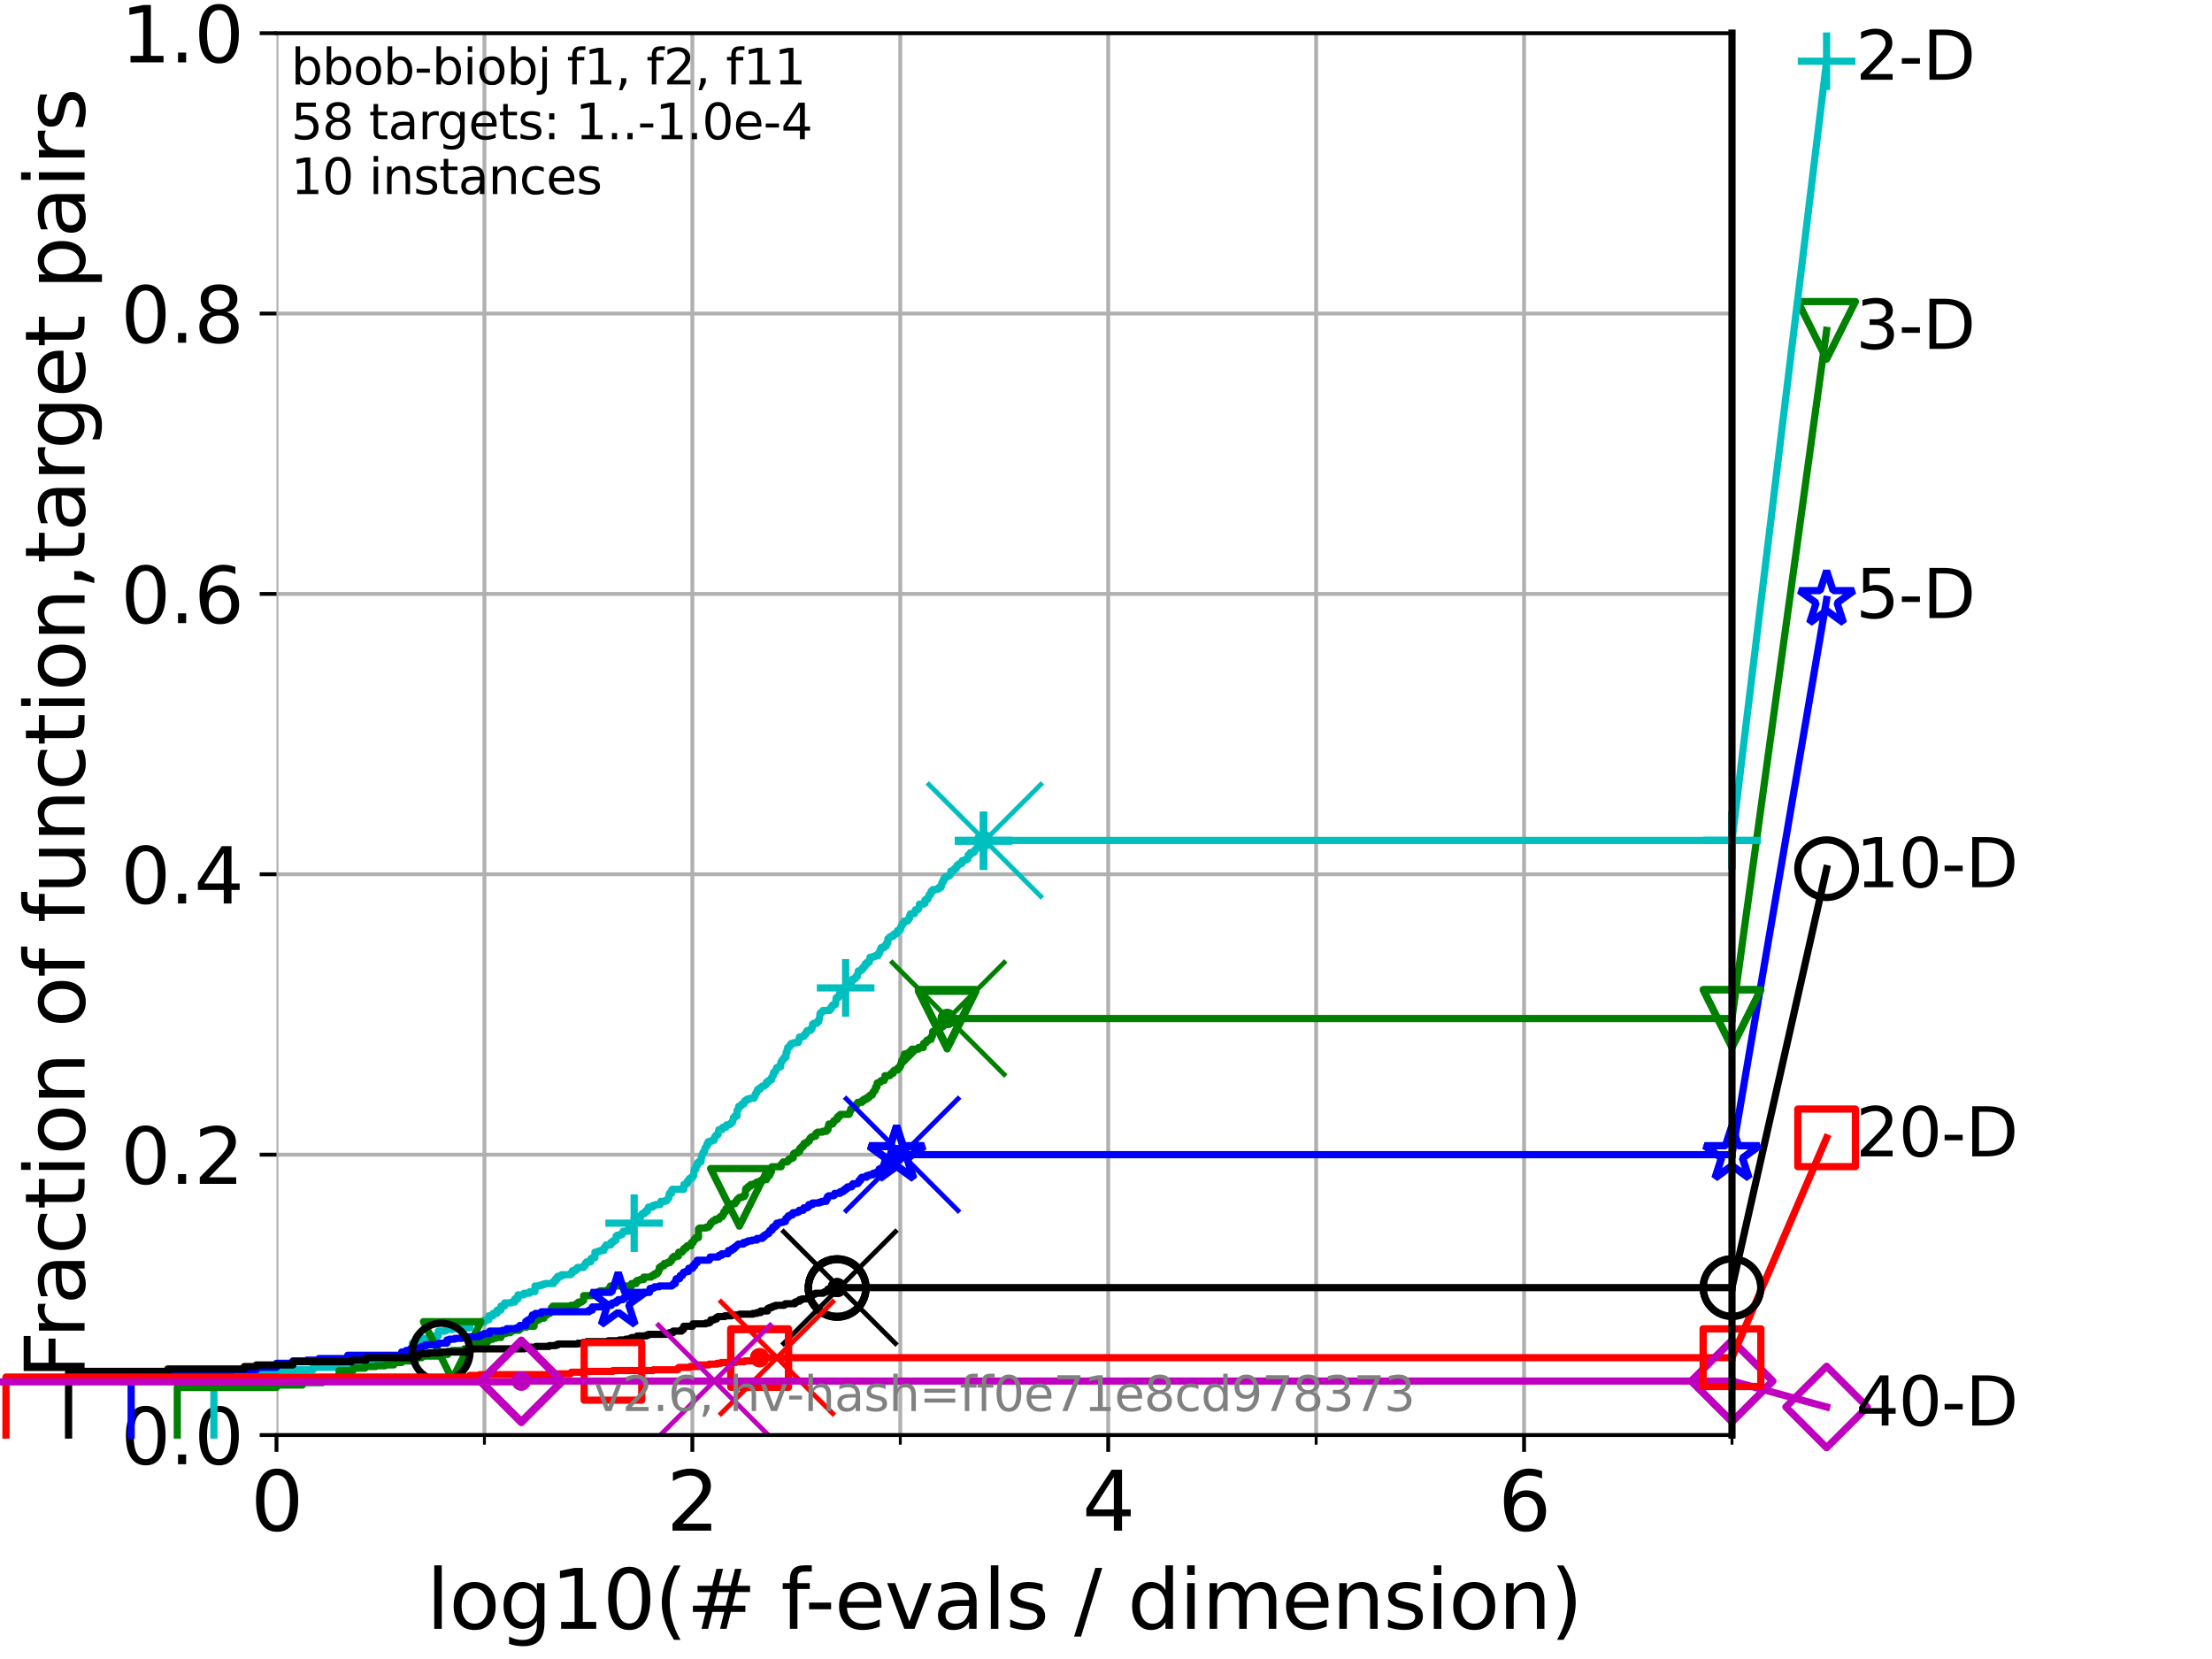 <?xml version="1.0" encoding="utf-8" standalone="no"?>
<!DOCTYPE svg PUBLIC "-//W3C//DTD SVG 1.1//EN"
  "http://www.w3.org/Graphics/SVG/1.1/DTD/svg11.dtd">
<svg xmlns:xlink="http://www.w3.org/1999/xlink" width="460.8pt" height="345.6pt" viewBox="0 0 460.8 345.6" xmlns="http://www.w3.org/2000/svg" version="1.1">
 <defs>
  <style type="text/css">*{stroke-linejoin: round; stroke-linecap: butt}</style>
 </defs>
 <g id="figure_1">
  <g id="patch_1">
   <path d="M 0 345.6 
L 460.8 345.6 
L 460.8 0 
L 0 0 
z
" style="fill: #ffffff"/>
  </g>
  <g id="axes_1">
   <g id="patch_2">
    <path d="M 57.6 298.944 
L 360.806 298.944 
L 360.806 6.912 
L 57.6 6.912 
z
" style="fill: #ffffff"/>
   </g>
   <g id="matplotlib.axis_1">
    <g id="xtick_1">
     <g id="line2d_1">
      <path d="M 57.6 298.944 
L 57.6 6.912 
" clip-path="url(#pb47bff31a2)" style="fill: none; stroke: #b0b0b0; stroke-width: 0.8; stroke-linecap: square"/>
     </g>
     <g id="line2d_2">
      <defs>
       <path id="mc17fbbcad6" d="M 0 0 
L 0 3.5 
" style="stroke: #000000; stroke-width: 0.8"/>
      </defs>
      <g>
       <use xlink:href="#mc17fbbcad6" x="57.6" y="298.944" style="stroke: #000000; stroke-width: 0.8"/>
      </g>
     </g>
     <g id="text_1">
      <!-- 0 -->
      <g transform="translate(52.192 318.861)scale(0.17 -0.17)">
       <defs>
        <path id="DejaVuSans-30" d="M 2034 4250 
Q 1547 4250 1301 3770 
Q 1056 3291 1056 2328 
Q 1056 1369 1301 889 
Q 1547 409 2034 409 
Q 2525 409 2770 889 
Q 3016 1369 3016 2328 
Q 3016 3291 2770 3770 
Q 2525 4250 2034 4250 
z
M 2034 4750 
Q 2819 4750 3233 4129 
Q 3647 3509 3647 2328 
Q 3647 1150 3233 529 
Q 2819 -91 2034 -91 
Q 1250 -91 836 529 
Q 422 1150 422 2328 
Q 422 3509 836 4129 
Q 1250 4750 2034 4750 
z
" transform="scale(0.016)"/>
       </defs>
       <use xlink:href="#DejaVuSans-30"/>
      </g>
     </g>
    </g>
    <g id="xtick_2">
     <g id="line2d_3">
      <path d="M 144.23 298.944 
L 144.23 6.912 
" clip-path="url(#pb47bff31a2)" style="fill: none; stroke: #b0b0b0; stroke-width: 0.8; stroke-linecap: square"/>
     </g>
     <g id="line2d_4">
      <g>
       <use xlink:href="#mc17fbbcad6" x="144.23" y="298.944" style="stroke: #000000; stroke-width: 0.8"/>
      </g>
     </g>
     <g id="text_2">
      <!-- 2 -->
      <g transform="translate(138.822 318.861)scale(0.17 -0.17)">
       <defs>
        <path id="DejaVuSans-32" d="M 1228 531 
L 3431 531 
L 3431 0 
L 469 0 
L 469 531 
Q 828 903 1448 1529 
Q 2069 2156 2228 2338 
Q 2531 2678 2651 2914 
Q 2772 3150 2772 3378 
Q 2772 3750 2511 3984 
Q 2250 4219 1831 4219 
Q 1534 4219 1204 4116 
Q 875 4013 500 3803 
L 500 4441 
Q 881 4594 1212 4672 
Q 1544 4750 1819 4750 
Q 2544 4750 2975 4387 
Q 3406 4025 3406 3419 
Q 3406 3131 3298 2873 
Q 3191 2616 2906 2266 
Q 2828 2175 2409 1742 
Q 1991 1309 1228 531 
z
" transform="scale(0.016)"/>
       </defs>
       <use xlink:href="#DejaVuSans-32"/>
      </g>
     </g>
    </g>
    <g id="xtick_3">
     <g id="line2d_5">
      <path d="M 230.861 298.944 
L 230.861 6.912 
" clip-path="url(#pb47bff31a2)" style="fill: none; stroke: #b0b0b0; stroke-width: 0.8; stroke-linecap: square"/>
     </g>
     <g id="line2d_6">
      <g>
       <use xlink:href="#mc17fbbcad6" x="230.861" y="298.944" style="stroke: #000000; stroke-width: 0.8"/>
      </g>
     </g>
     <g id="text_3">
      <!-- 4 -->
      <g transform="translate(225.453 318.861)scale(0.17 -0.17)">
       <defs>
        <path id="DejaVuSans-34" d="M 2419 4116 
L 825 1625 
L 2419 1625 
L 2419 4116 
z
M 2253 4666 
L 3047 4666 
L 3047 1625 
L 3713 1625 
L 3713 1100 
L 3047 1100 
L 3047 0 
L 2419 0 
L 2419 1100 
L 313 1100 
L 313 1709 
L 2253 4666 
z
" transform="scale(0.016)"/>
       </defs>
       <use xlink:href="#DejaVuSans-34"/>
      </g>
     </g>
    </g>
    <g id="xtick_4">
     <g id="line2d_7">
      <path d="M 317.491 298.944 
L 317.491 6.912 
" clip-path="url(#pb47bff31a2)" style="fill: none; stroke: #b0b0b0; stroke-width: 0.8; stroke-linecap: square"/>
     </g>
     <g id="line2d_8">
      <g>
       <use xlink:href="#mc17fbbcad6" x="317.491" y="298.944" style="stroke: #000000; stroke-width: 0.8"/>
      </g>
     </g>
     <g id="text_4">
      <!-- 6 -->
      <g transform="translate(312.083 318.861)scale(0.17 -0.17)">
       <defs>
        <path id="DejaVuSans-36" d="M 2113 2584 
Q 1688 2584 1439 2293 
Q 1191 2003 1191 1497 
Q 1191 994 1439 701 
Q 1688 409 2113 409 
Q 2538 409 2786 701 
Q 3034 994 3034 1497 
Q 3034 2003 2786 2293 
Q 2538 2584 2113 2584 
z
M 3366 4563 
L 3366 3988 
Q 3128 4100 2886 4159 
Q 2644 4219 2406 4219 
Q 1781 4219 1451 3797 
Q 1122 3375 1075 2522 
Q 1259 2794 1537 2939 
Q 1816 3084 2150 3084 
Q 2853 3084 3261 2657 
Q 3669 2231 3669 1497 
Q 3669 778 3244 343 
Q 2819 -91 2113 -91 
Q 1303 -91 875 529 
Q 447 1150 447 2328 
Q 447 3434 972 4092 
Q 1497 4750 2381 4750 
Q 2619 4750 2861 4703 
Q 3103 4656 3366 4563 
z
" transform="scale(0.016)"/>
       </defs>
       <use xlink:href="#DejaVuSans-36"/>
      </g>
     </g>
    </g>
    <g id="xtick_5">
     <g id="line2d_9">
      <path d="M 100.915 298.944 
L 100.915 6.912 
" clip-path="url(#pb47bff31a2)" style="fill: none; stroke: #b0b0b0; stroke-width: 0.8; stroke-linecap: square"/>
     </g>
     <g id="line2d_10">
      <defs>
       <path id="m8934fb62ff" d="M 0 0 
L 0 2 
" style="stroke: #000000; stroke-width: 0.6"/>
      </defs>
      <g>
       <use xlink:href="#m8934fb62ff" x="100.915" y="298.944" style="stroke: #000000; stroke-width: 0.6"/>
      </g>
     </g>
    </g>
    <g id="xtick_6">
     <g id="line2d_11">
      <path d="M 187.546 298.944 
L 187.546 6.912 
" clip-path="url(#pb47bff31a2)" style="fill: none; stroke: #b0b0b0; stroke-width: 0.8; stroke-linecap: square"/>
     </g>
     <g id="line2d_12">
      <g>
       <use xlink:href="#m8934fb62ff" x="187.546" y="298.944" style="stroke: #000000; stroke-width: 0.6"/>
      </g>
     </g>
    </g>
    <g id="xtick_7">
     <g id="line2d_13">
      <path d="M 274.176 298.944 
L 274.176 6.912 
" clip-path="url(#pb47bff31a2)" style="fill: none; stroke: #b0b0b0; stroke-width: 0.8; stroke-linecap: square"/>
     </g>
     <g id="line2d_14">
      <g>
       <use xlink:href="#m8934fb62ff" x="274.176" y="298.944" style="stroke: #000000; stroke-width: 0.6"/>
      </g>
     </g>
    </g>
    <g id="xtick_8">
     <g id="line2d_15">
      <path d="M 360.806 298.944 
L 360.806 6.912 
" clip-path="url(#pb47bff31a2)" style="fill: none; stroke: #b0b0b0; stroke-width: 0.8; stroke-linecap: square"/>
     </g>
     <g id="line2d_16">
      <g>
       <use xlink:href="#m8934fb62ff" x="360.806" y="298.944" style="stroke: #000000; stroke-width: 0.6"/>
      </g>
     </g>
    </g>
    <g id="text_5">
     <!-- log10(# f-evals / dimension) -->
     <g transform="translate(88.823 339.314)scale(0.17 -0.17)">
      <defs>
       <path id="DejaVuSans-6c" d="M 603 4863 
L 1178 4863 
L 1178 0 
L 603 0 
L 603 4863 
z
" transform="scale(0.016)"/>
       <path id="DejaVuSans-6f" d="M 1959 3097 
Q 1497 3097 1228 2736 
Q 959 2375 959 1747 
Q 959 1119 1226 758 
Q 1494 397 1959 397 
Q 2419 397 2687 759 
Q 2956 1122 2956 1747 
Q 2956 2369 2687 2733 
Q 2419 3097 1959 3097 
z
M 1959 3584 
Q 2709 3584 3137 3096 
Q 3566 2609 3566 1747 
Q 3566 888 3137 398 
Q 2709 -91 1959 -91 
Q 1206 -91 779 398 
Q 353 888 353 1747 
Q 353 2609 779 3096 
Q 1206 3584 1959 3584 
z
" transform="scale(0.016)"/>
       <path id="DejaVuSans-67" d="M 2906 1791 
Q 2906 2416 2648 2759 
Q 2391 3103 1925 3103 
Q 1463 3103 1205 2759 
Q 947 2416 947 1791 
Q 947 1169 1205 825 
Q 1463 481 1925 481 
Q 2391 481 2648 825 
Q 2906 1169 2906 1791 
z
M 3481 434 
Q 3481 -459 3084 -895 
Q 2688 -1331 1869 -1331 
Q 1566 -1331 1297 -1286 
Q 1028 -1241 775 -1147 
L 775 -588 
Q 1028 -725 1275 -790 
Q 1522 -856 1778 -856 
Q 2344 -856 2625 -561 
Q 2906 -266 2906 331 
L 2906 616 
Q 2728 306 2450 153 
Q 2172 0 1784 0 
Q 1141 0 747 490 
Q 353 981 353 1791 
Q 353 2603 747 3093 
Q 1141 3584 1784 3584 
Q 2172 3584 2450 3431 
Q 2728 3278 2906 2969 
L 2906 3500 
L 3481 3500 
L 3481 434 
z
" transform="scale(0.016)"/>
       <path id="DejaVuSans-31" d="M 794 531 
L 1825 531 
L 1825 4091 
L 703 3866 
L 703 4441 
L 1819 4666 
L 2450 4666 
L 2450 531 
L 3481 531 
L 3481 0 
L 794 0 
L 794 531 
z
" transform="scale(0.016)"/>
       <path id="DejaVuSans-28" d="M 1984 4856 
Q 1566 4138 1362 3434 
Q 1159 2731 1159 2009 
Q 1159 1288 1364 580 
Q 1569 -128 1984 -844 
L 1484 -844 
Q 1016 -109 783 600 
Q 550 1309 550 2009 
Q 550 2706 781 3412 
Q 1013 4119 1484 4856 
L 1984 4856 
z
" transform="scale(0.016)"/>
       <path id="DejaVuSans-23" d="M 3272 2816 
L 2363 2816 
L 2100 1772 
L 3016 1772 
L 3272 2816 
z
M 2803 4594 
L 2478 3297 
L 3391 3297 
L 3719 4594 
L 4219 4594 
L 3897 3297 
L 4872 3297 
L 4872 2816 
L 3775 2816 
L 3519 1772 
L 4513 1772 
L 4513 1294 
L 3397 1294 
L 3072 0 
L 2572 0 
L 2894 1294 
L 1978 1294 
L 1656 0 
L 1153 0 
L 1478 1294 
L 494 1294 
L 494 1772 
L 1594 1772 
L 1856 2816 
L 850 2816 
L 850 3297 
L 1978 3297 
L 2297 4594 
L 2803 4594 
z
" transform="scale(0.016)"/>
       <path id="DejaVuSans-20" transform="scale(0.016)"/>
       <path id="DejaVuSans-66" d="M 2375 4863 
L 2375 4384 
L 1825 4384 
Q 1516 4384 1395 4259 
Q 1275 4134 1275 3809 
L 1275 3500 
L 2222 3500 
L 2222 3053 
L 1275 3053 
L 1275 0 
L 697 0 
L 697 3053 
L 147 3053 
L 147 3500 
L 697 3500 
L 697 3744 
Q 697 4328 969 4595 
Q 1241 4863 1831 4863 
L 2375 4863 
z
" transform="scale(0.016)"/>
       <path id="DejaVuSans-2d" d="M 313 2009 
L 1997 2009 
L 1997 1497 
L 313 1497 
L 313 2009 
z
" transform="scale(0.016)"/>
       <path id="DejaVuSans-65" d="M 3597 1894 
L 3597 1613 
L 953 1613 
Q 991 1019 1311 708 
Q 1631 397 2203 397 
Q 2534 397 2845 478 
Q 3156 559 3463 722 
L 3463 178 
Q 3153 47 2828 -22 
Q 2503 -91 2169 -91 
Q 1331 -91 842 396 
Q 353 884 353 1716 
Q 353 2575 817 3079 
Q 1281 3584 2069 3584 
Q 2775 3584 3186 3129 
Q 3597 2675 3597 1894 
z
M 3022 2063 
Q 3016 2534 2758 2815 
Q 2500 3097 2075 3097 
Q 1594 3097 1305 2825 
Q 1016 2553 972 2059 
L 3022 2063 
z
" transform="scale(0.016)"/>
       <path id="DejaVuSans-76" d="M 191 3500 
L 800 3500 
L 1894 563 
L 2988 3500 
L 3597 3500 
L 2284 0 
L 1503 0 
L 191 3500 
z
" transform="scale(0.016)"/>
       <path id="DejaVuSans-61" d="M 2194 1759 
Q 1497 1759 1228 1600 
Q 959 1441 959 1056 
Q 959 750 1161 570 
Q 1363 391 1709 391 
Q 2188 391 2477 730 
Q 2766 1069 2766 1631 
L 2766 1759 
L 2194 1759 
z
M 3341 1997 
L 3341 0 
L 2766 0 
L 2766 531 
Q 2569 213 2275 61 
Q 1981 -91 1556 -91 
Q 1019 -91 701 211 
Q 384 513 384 1019 
Q 384 1609 779 1909 
Q 1175 2209 1959 2209 
L 2766 2209 
L 2766 2266 
Q 2766 2663 2505 2880 
Q 2244 3097 1772 3097 
Q 1472 3097 1187 3025 
Q 903 2953 641 2809 
L 641 3341 
Q 956 3463 1253 3523 
Q 1550 3584 1831 3584 
Q 2591 3584 2966 3190 
Q 3341 2797 3341 1997 
z
" transform="scale(0.016)"/>
       <path id="DejaVuSans-73" d="M 2834 3397 
L 2834 2853 
Q 2591 2978 2328 3040 
Q 2066 3103 1784 3103 
Q 1356 3103 1142 2972 
Q 928 2841 928 2578 
Q 928 2378 1081 2264 
Q 1234 2150 1697 2047 
L 1894 2003 
Q 2506 1872 2764 1633 
Q 3022 1394 3022 966 
Q 3022 478 2636 193 
Q 2250 -91 1575 -91 
Q 1294 -91 989 -36 
Q 684 19 347 128 
L 347 722 
Q 666 556 975 473 
Q 1284 391 1588 391 
Q 1994 391 2212 530 
Q 2431 669 2431 922 
Q 2431 1156 2273 1281 
Q 2116 1406 1581 1522 
L 1381 1569 
Q 847 1681 609 1914 
Q 372 2147 372 2553 
Q 372 3047 722 3315 
Q 1072 3584 1716 3584 
Q 2034 3584 2315 3537 
Q 2597 3491 2834 3397 
z
" transform="scale(0.016)"/>
       <path id="DejaVuSans-2f" d="M 1625 4666 
L 2156 4666 
L 531 -594 
L 0 -594 
L 1625 4666 
z
" transform="scale(0.016)"/>
       <path id="DejaVuSans-64" d="M 2906 2969 
L 2906 4863 
L 3481 4863 
L 3481 0 
L 2906 0 
L 2906 525 
Q 2725 213 2448 61 
Q 2172 -91 1784 -91 
Q 1150 -91 751 415 
Q 353 922 353 1747 
Q 353 2572 751 3078 
Q 1150 3584 1784 3584 
Q 2172 3584 2448 3432 
Q 2725 3281 2906 2969 
z
M 947 1747 
Q 947 1113 1208 752 
Q 1469 391 1925 391 
Q 2381 391 2643 752 
Q 2906 1113 2906 1747 
Q 2906 2381 2643 2742 
Q 2381 3103 1925 3103 
Q 1469 3103 1208 2742 
Q 947 2381 947 1747 
z
" transform="scale(0.016)"/>
       <path id="DejaVuSans-69" d="M 603 3500 
L 1178 3500 
L 1178 0 
L 603 0 
L 603 3500 
z
M 603 4863 
L 1178 4863 
L 1178 4134 
L 603 4134 
L 603 4863 
z
" transform="scale(0.016)"/>
       <path id="DejaVuSans-6d" d="M 3328 2828 
Q 3544 3216 3844 3400 
Q 4144 3584 4550 3584 
Q 5097 3584 5394 3201 
Q 5691 2819 5691 2113 
L 5691 0 
L 5113 0 
L 5113 2094 
Q 5113 2597 4934 2840 
Q 4756 3084 4391 3084 
Q 3944 3084 3684 2787 
Q 3425 2491 3425 1978 
L 3425 0 
L 2847 0 
L 2847 2094 
Q 2847 2600 2669 2842 
Q 2491 3084 2119 3084 
Q 1678 3084 1418 2786 
Q 1159 2488 1159 1978 
L 1159 0 
L 581 0 
L 581 3500 
L 1159 3500 
L 1159 2956 
Q 1356 3278 1631 3431 
Q 1906 3584 2284 3584 
Q 2666 3584 2933 3390 
Q 3200 3197 3328 2828 
z
" transform="scale(0.016)"/>
       <path id="DejaVuSans-6e" d="M 3513 2113 
L 3513 0 
L 2938 0 
L 2938 2094 
Q 2938 2591 2744 2837 
Q 2550 3084 2163 3084 
Q 1697 3084 1428 2787 
Q 1159 2491 1159 1978 
L 1159 0 
L 581 0 
L 581 3500 
L 1159 3500 
L 1159 2956 
Q 1366 3272 1645 3428 
Q 1925 3584 2291 3584 
Q 2894 3584 3203 3211 
Q 3513 2838 3513 2113 
z
" transform="scale(0.016)"/>
       <path id="DejaVuSans-29" d="M 513 4856 
L 1013 4856 
Q 1481 4119 1714 3412 
Q 1947 2706 1947 2009 
Q 1947 1309 1714 600 
Q 1481 -109 1013 -844 
L 513 -844 
Q 928 -128 1133 580 
Q 1338 1288 1338 2009 
Q 1338 2731 1133 3434 
Q 928 4138 513 4856 
z
" transform="scale(0.016)"/>
      </defs>
      <use xlink:href="#DejaVuSans-6c"/>
      <use xlink:href="#DejaVuSans-6f" x="27.783"/>
      <use xlink:href="#DejaVuSans-67" x="88.965"/>
      <use xlink:href="#DejaVuSans-31" x="152.441"/>
      <use xlink:href="#DejaVuSans-30" x="216.064"/>
      <use xlink:href="#DejaVuSans-28" x="279.688"/>
      <use xlink:href="#DejaVuSans-23" x="318.701"/>
      <use xlink:href="#DejaVuSans-20" x="402.49"/>
      <use xlink:href="#DejaVuSans-66" x="434.277"/>
      <use xlink:href="#DejaVuSans-2d" x="463.982"/>
      <use xlink:href="#DejaVuSans-65" x="500.066"/>
      <use xlink:href="#DejaVuSans-76" x="561.59"/>
      <use xlink:href="#DejaVuSans-61" x="620.77"/>
      <use xlink:href="#DejaVuSans-6c" x="682.049"/>
      <use xlink:href="#DejaVuSans-73" x="709.832"/>
      <use xlink:href="#DejaVuSans-20" x="761.932"/>
      <use xlink:href="#DejaVuSans-2f" x="793.719"/>
      <use xlink:href="#DejaVuSans-20" x="827.41"/>
      <use xlink:href="#DejaVuSans-64" x="859.197"/>
      <use xlink:href="#DejaVuSans-69" x="922.674"/>
      <use xlink:href="#DejaVuSans-6d" x="950.457"/>
      <use xlink:href="#DejaVuSans-65" x="1047.869"/>
      <use xlink:href="#DejaVuSans-6e" x="1109.393"/>
      <use xlink:href="#DejaVuSans-73" x="1172.771"/>
      <use xlink:href="#DejaVuSans-69" x="1224.871"/>
      <use xlink:href="#DejaVuSans-6f" x="1252.654"/>
      <use xlink:href="#DejaVuSans-6e" x="1313.836"/>
      <use xlink:href="#DejaVuSans-29" x="1377.215"/>
     </g>
    </g>
   </g>
   <g id="matplotlib.axis_2">
    <g id="ytick_1">
     <g id="line2d_17">
      <path d="M 57.6 298.944 
L 360.806 298.944 
" clip-path="url(#pb47bff31a2)" style="fill: none; stroke: #b0b0b0; stroke-width: 0.8; stroke-linecap: square"/>
     </g>
     <g id="line2d_18">
      <defs>
       <path id="m146d661a18" d="M 0 0 
L -3.5 0 
" style="stroke: #000000; stroke-width: 0.8"/>
      </defs>
      <g>
       <use xlink:href="#m146d661a18" x="57.6" y="298.944" style="stroke: #000000; stroke-width: 0.8"/>
      </g>
     </g>
     <g id="text_6">
      <!-- 0.0 -->
      <g transform="translate(25.155 305.023)scale(0.16 -0.16)">
       <defs>
        <path id="DejaVuSans-2e" d="M 684 794 
L 1344 794 
L 1344 0 
L 684 0 
L 684 794 
z
" transform="scale(0.016)"/>
       </defs>
       <use xlink:href="#DejaVuSans-30"/>
       <use xlink:href="#DejaVuSans-2e" x="63.623"/>
       <use xlink:href="#DejaVuSans-30" x="95.41"/>
      </g>
     </g>
    </g>
    <g id="ytick_2">
     <g id="line2d_19">
      <path d="M 57.6 240.538 
L 360.806 240.538 
" clip-path="url(#pb47bff31a2)" style="fill: none; stroke: #b0b0b0; stroke-width: 0.8; stroke-linecap: square"/>
     </g>
     <g id="line2d_20">
      <g>
       <use xlink:href="#m146d661a18" x="57.6" y="240.538" style="stroke: #000000; stroke-width: 0.8"/>
      </g>
     </g>
     <g id="text_7">
      <!-- 0.2 -->
      <g transform="translate(25.155 246.616)scale(0.16 -0.16)">
       <use xlink:href="#DejaVuSans-30"/>
       <use xlink:href="#DejaVuSans-2e" x="63.623"/>
       <use xlink:href="#DejaVuSans-32" x="95.41"/>
      </g>
     </g>
    </g>
    <g id="ytick_3">
     <g id="line2d_21">
      <path d="M 57.6 182.131 
L 360.806 182.131 
" clip-path="url(#pb47bff31a2)" style="fill: none; stroke: #b0b0b0; stroke-width: 0.8; stroke-linecap: square"/>
     </g>
     <g id="line2d_22">
      <g>
       <use xlink:href="#m146d661a18" x="57.6" y="182.131" style="stroke: #000000; stroke-width: 0.8"/>
      </g>
     </g>
     <g id="text_8">
      <!-- 0.4 -->
      <g transform="translate(25.155 188.21)scale(0.16 -0.16)">
       <use xlink:href="#DejaVuSans-30"/>
       <use xlink:href="#DejaVuSans-2e" x="63.623"/>
       <use xlink:href="#DejaVuSans-34" x="95.41"/>
      </g>
     </g>
    </g>
    <g id="ytick_4">
     <g id="line2d_23">
      <path d="M 57.6 123.725 
L 360.806 123.725 
" clip-path="url(#pb47bff31a2)" style="fill: none; stroke: #b0b0b0; stroke-width: 0.8; stroke-linecap: square"/>
     </g>
     <g id="line2d_24">
      <g>
       <use xlink:href="#m146d661a18" x="57.6" y="123.725" style="stroke: #000000; stroke-width: 0.8"/>
      </g>
     </g>
     <g id="text_9">
      <!-- 0.6 -->
      <g transform="translate(25.155 129.804)scale(0.16 -0.16)">
       <use xlink:href="#DejaVuSans-30"/>
       <use xlink:href="#DejaVuSans-2e" x="63.623"/>
       <use xlink:href="#DejaVuSans-36" x="95.41"/>
      </g>
     </g>
    </g>
    <g id="ytick_5">
     <g id="line2d_25">
      <path d="M 57.6 65.318 
L 360.806 65.318 
" clip-path="url(#pb47bff31a2)" style="fill: none; stroke: #b0b0b0; stroke-width: 0.8; stroke-linecap: square"/>
     </g>
     <g id="line2d_26">
      <g>
       <use xlink:href="#m146d661a18" x="57.6" y="65.318" style="stroke: #000000; stroke-width: 0.8"/>
      </g>
     </g>
     <g id="text_10">
      <!-- 0.8 -->
      <g transform="translate(25.155 71.397)scale(0.16 -0.16)">
       <defs>
        <path id="DejaVuSans-38" d="M 2034 2216 
Q 1584 2216 1326 1975 
Q 1069 1734 1069 1313 
Q 1069 891 1326 650 
Q 1584 409 2034 409 
Q 2484 409 2743 651 
Q 3003 894 3003 1313 
Q 3003 1734 2745 1975 
Q 2488 2216 2034 2216 
z
M 1403 2484 
Q 997 2584 770 2862 
Q 544 3141 544 3541 
Q 544 4100 942 4425 
Q 1341 4750 2034 4750 
Q 2731 4750 3128 4425 
Q 3525 4100 3525 3541 
Q 3525 3141 3298 2862 
Q 3072 2584 2669 2484 
Q 3125 2378 3379 2068 
Q 3634 1759 3634 1313 
Q 3634 634 3220 271 
Q 2806 -91 2034 -91 
Q 1263 -91 848 271 
Q 434 634 434 1313 
Q 434 1759 690 2068 
Q 947 2378 1403 2484 
z
M 1172 3481 
Q 1172 3119 1398 2916 
Q 1625 2713 2034 2713 
Q 2441 2713 2670 2916 
Q 2900 3119 2900 3481 
Q 2900 3844 2670 4047 
Q 2441 4250 2034 4250 
Q 1625 4250 1398 4047 
Q 1172 3844 1172 3481 
z
" transform="scale(0.016)"/>
       </defs>
       <use xlink:href="#DejaVuSans-30"/>
       <use xlink:href="#DejaVuSans-2e" x="63.623"/>
       <use xlink:href="#DejaVuSans-38" x="95.41"/>
      </g>
     </g>
    </g>
    <g id="ytick_6">
     <g id="line2d_27">
      <path d="M 57.6 6.912 
L 360.806 6.912 
" clip-path="url(#pb47bff31a2)" style="fill: none; stroke: #b0b0b0; stroke-width: 0.8; stroke-linecap: square"/>
     </g>
     <g id="line2d_28">
      <g>
       <use xlink:href="#m146d661a18" x="57.6" y="6.912" style="stroke: #000000; stroke-width: 0.8"/>
      </g>
     </g>
     <g id="text_11">
      <!-- 1.0 -->
      <g transform="translate(25.155 12.991)scale(0.16 -0.16)">
       <use xlink:href="#DejaVuSans-31"/>
       <use xlink:href="#DejaVuSans-2e" x="63.623"/>
       <use xlink:href="#DejaVuSans-30" x="95.41"/>
      </g>
     </g>
    </g>
    <g id="text_12">
     <!-- Fraction of function,target pairs -->
     <g transform="translate(17.62 287.313)rotate(-90)scale(0.17 -0.17)">
      <defs>
       <path id="DejaVuSans-46" d="M 628 4666 
L 3309 4666 
L 3309 4134 
L 1259 4134 
L 1259 2759 
L 3109 2759 
L 3109 2228 
L 1259 2228 
L 1259 0 
L 628 0 
L 628 4666 
z
" transform="scale(0.016)"/>
       <path id="DejaVuSans-72" d="M 2631 2963 
Q 2534 3019 2420 3045 
Q 2306 3072 2169 3072 
Q 1681 3072 1420 2755 
Q 1159 2438 1159 1844 
L 1159 0 
L 581 0 
L 581 3500 
L 1159 3500 
L 1159 2956 
Q 1341 3275 1631 3429 
Q 1922 3584 2338 3584 
Q 2397 3584 2469 3576 
Q 2541 3569 2628 3553 
L 2631 2963 
z
" transform="scale(0.016)"/>
       <path id="DejaVuSans-63" d="M 3122 3366 
L 3122 2828 
Q 2878 2963 2633 3030 
Q 2388 3097 2138 3097 
Q 1578 3097 1268 2742 
Q 959 2388 959 1747 
Q 959 1106 1268 751 
Q 1578 397 2138 397 
Q 2388 397 2633 464 
Q 2878 531 3122 666 
L 3122 134 
Q 2881 22 2623 -34 
Q 2366 -91 2075 -91 
Q 1284 -91 818 406 
Q 353 903 353 1747 
Q 353 2603 823 3093 
Q 1294 3584 2113 3584 
Q 2378 3584 2631 3529 
Q 2884 3475 3122 3366 
z
" transform="scale(0.016)"/>
       <path id="DejaVuSans-74" d="M 1172 4494 
L 1172 3500 
L 2356 3500 
L 2356 3053 
L 1172 3053 
L 1172 1153 
Q 1172 725 1289 603 
Q 1406 481 1766 481 
L 2356 481 
L 2356 0 
L 1766 0 
Q 1100 0 847 248 
Q 594 497 594 1153 
L 594 3053 
L 172 3053 
L 172 3500 
L 594 3500 
L 594 4494 
L 1172 4494 
z
" transform="scale(0.016)"/>
       <path id="DejaVuSans-75" d="M 544 1381 
L 544 3500 
L 1119 3500 
L 1119 1403 
Q 1119 906 1312 657 
Q 1506 409 1894 409 
Q 2359 409 2629 706 
Q 2900 1003 2900 1516 
L 2900 3500 
L 3475 3500 
L 3475 0 
L 2900 0 
L 2900 538 
Q 2691 219 2414 64 
Q 2138 -91 1772 -91 
Q 1169 -91 856 284 
Q 544 659 544 1381 
z
M 1991 3584 
L 1991 3584 
z
" transform="scale(0.016)"/>
       <path id="DejaVuSans-2c" d="M 750 794 
L 1409 794 
L 1409 256 
L 897 -744 
L 494 -744 
L 750 256 
L 750 794 
z
" transform="scale(0.016)"/>
       <path id="DejaVuSans-70" d="M 1159 525 
L 1159 -1331 
L 581 -1331 
L 581 3500 
L 1159 3500 
L 1159 2969 
Q 1341 3281 1617 3432 
Q 1894 3584 2278 3584 
Q 2916 3584 3314 3078 
Q 3713 2572 3713 1747 
Q 3713 922 3314 415 
Q 2916 -91 2278 -91 
Q 1894 -91 1617 61 
Q 1341 213 1159 525 
z
M 3116 1747 
Q 3116 2381 2855 2742 
Q 2594 3103 2138 3103 
Q 1681 3103 1420 2742 
Q 1159 2381 1159 1747 
Q 1159 1113 1420 752 
Q 1681 391 2138 391 
Q 2594 391 2855 752 
Q 3116 1113 3116 1747 
z
" transform="scale(0.016)"/>
      </defs>
      <use xlink:href="#DejaVuSans-46"/>
      <use xlink:href="#DejaVuSans-72" x="50.27"/>
      <use xlink:href="#DejaVuSans-61" x="91.383"/>
      <use xlink:href="#DejaVuSans-63" x="152.662"/>
      <use xlink:href="#DejaVuSans-74" x="207.643"/>
      <use xlink:href="#DejaVuSans-69" x="246.852"/>
      <use xlink:href="#DejaVuSans-6f" x="274.635"/>
      <use xlink:href="#DejaVuSans-6e" x="335.816"/>
      <use xlink:href="#DejaVuSans-20" x="399.195"/>
      <use xlink:href="#DejaVuSans-6f" x="430.982"/>
      <use xlink:href="#DejaVuSans-66" x="492.164"/>
      <use xlink:href="#DejaVuSans-20" x="527.369"/>
      <use xlink:href="#DejaVuSans-66" x="559.156"/>
      <use xlink:href="#DejaVuSans-75" x="594.361"/>
      <use xlink:href="#DejaVuSans-6e" x="657.74"/>
      <use xlink:href="#DejaVuSans-63" x="721.119"/>
      <use xlink:href="#DejaVuSans-74" x="776.1"/>
      <use xlink:href="#DejaVuSans-69" x="815.309"/>
      <use xlink:href="#DejaVuSans-6f" x="843.092"/>
      <use xlink:href="#DejaVuSans-6e" x="904.273"/>
      <use xlink:href="#DejaVuSans-2c" x="967.652"/>
      <use xlink:href="#DejaVuSans-74" x="999.439"/>
      <use xlink:href="#DejaVuSans-61" x="1038.648"/>
      <use xlink:href="#DejaVuSans-72" x="1099.928"/>
      <use xlink:href="#DejaVuSans-67" x="1139.291"/>
      <use xlink:href="#DejaVuSans-65" x="1202.768"/>
      <use xlink:href="#DejaVuSans-74" x="1264.291"/>
      <use xlink:href="#DejaVuSans-20" x="1303.5"/>
      <use xlink:href="#DejaVuSans-70" x="1335.287"/>
      <use xlink:href="#DejaVuSans-61" x="1398.764"/>
      <use xlink:href="#DejaVuSans-69" x="1460.043"/>
      <use xlink:href="#DejaVuSans-72" x="1487.826"/>
      <use xlink:href="#DejaVuSans-73" x="1528.939"/>
     </g>
    </g>
   </g>
   <g id="line2d_29">
    <defs>
     <path id="mc919b5f78d" d="M 0 1.5 
C 0.398 1.5 0.779 1.342 1.061 1.061 
C 1.342 0.779 1.5 0.398 1.5 0 
C 1.5 -0.398 1.342 -0.779 1.061 -1.061 
C 0.779 -1.342 0.398 -1.5 0 -1.5 
C -0.398 -1.5 -0.779 -1.342 -1.061 -1.061 
C -1.342 -0.779 -1.5 -0.398 -1.5 0 
C -1.5 0.398 -1.342 0.779 -1.061 1.061 
C -0.779 1.342 -0.398 1.5 0 1.5 
z
" style="stroke: #00bfbf"/>
    </defs>
    <g>
     <use xlink:href="#mc919b5f78d" x="204.891" y="175.082" style="fill: #00bfbf; stroke: #00bfbf"/>
     <use xlink:href="#mc919b5f78d" x="204.891" y="175.082" style="fill: #00bfbf; stroke: #00bfbf"/>
    </g>
   </g>
   <g id="line2d_30">
    <path d="M 44.561 298.944 
L 44.561 285.517 
L 57.6 285.517 
L 57.6 285.349 
L 65.227 285.349 
L 65.227 284.846 
L 70.639 284.846 
L 70.639 284.007 
L 74.837 284.007 
L 74.837 283.839 
L 81.166 283.839 
L 81.166 283.503 
L 83.678 283.503 
L 83.678 281.657 
L 85.894 281.657 
L 85.894 279.811 
L 87.876 279.811 
L 87.876 278.804 
L 89.669 278.804 
L 89.669 278.3 
L 91.306 278.3 
L 91.306 277.293 
L 92.812 277.293 
L 92.812 276.958 
L 94.206 276.958 
L 94.206 276.79 
L 96.718 276.79 
L 96.718 276.622 
L 97.858 276.622 
L 97.858 275.447 
L 100.915 275.447 
L 100.915 274.944 
L 101.833 274.944 
L 101.833 274.104 
L 102.708 274.104 
L 102.708 273.601 
L 103.544 273.601 
L 103.544 272.93 
L 104.345 272.93 
L 104.345 272.09 
L 105.113 272.09 
L 105.113 271.419 
L 106.561 271.419 
L 106.561 271.251 
L 107.245 271.251 
L 107.245 270.58 
L 107.905 270.58 
L 107.905 269.741 
L 109.159 269.741 
L 109.159 269.405 
L 110.336 269.405 
L 110.336 269.069 
L 111.442 269.069 
L 111.442 267.895 
L 112.488 267.895 
L 112.488 267.727 
L 112.989 267.727 
L 112.989 267.559 
L 113.478 267.559 
L 113.478 267.391 
L 115.315 267.391 
L 115.315 266.888 
L 115.747 266.888 
L 115.747 266.384 
L 116.17 266.384 
L 116.17 265.881 
L 116.988 265.881 
L 116.988 265.545 
L 118.89 265.545 
L 118.89 265.209 
L 119.248 265.209 
L 119.248 264.706 
L 119.945 264.706 
L 119.945 264.37 
L 120.284 264.37 
L 120.284 264.034 
L 121.582 264.034 
L 121.582 263.699 
L 121.893 263.699 
L 121.893 263.195 
L 122.199 263.195 
L 122.199 262.86 
L 123.088 262.86 
L 123.088 262.188 
L 123.375 262.188 
L 123.375 262.02 
L 123.936 262.02 
L 123.936 260.846 
L 124.482 260.846 
L 124.482 260.678 
L 125.012 260.678 
L 125.012 260.51 
L 125.779 260.51 
L 125.779 260.006 
L 126.029 260.006 
L 126.029 259.671 
L 126.275 259.671 
L 126.275 259.335 
L 127.227 259.335 
L 127.227 258.832 
L 127.686 258.832 
L 127.686 258.496 
L 128.134 258.496 
L 128.134 258.328 
L 128.354 258.328 
L 128.354 257.489 
L 128.571 257.489 
L 128.571 257.321 
L 129.209 257.321 
L 129.209 257.153 
L 129.623 257.153 
L 129.623 256.818 
L 129.826 256.818 
L 129.826 256.482 
L 131.002 256.482 
L 131.002 255.139 
L 131.191 255.139 
L 131.191 254.971 
L 131.929 254.971 
L 131.929 254.804 
L 132.109 254.804 
L 132.109 253.797 
L 132.639 253.797 
L 132.639 253.461 
L 133.49 253.461 
L 133.49 253.125 
L 133.656 253.125 
L 133.656 252.957 
L 133.82 252.957 
L 133.82 252.79 
L 134.305 252.79 
L 134.305 252.622 
L 134.464 252.622 
L 134.464 252.286 
L 134.932 252.286 
L 134.932 251.783 
L 135.085 251.783 
L 135.085 251.447 
L 135.981 251.447 
L 135.981 251.111 
L 136.556 251.111 
L 136.556 250.943 
L 137.521 250.943 
L 137.521 250.608 
L 137.655 250.608 
L 137.655 250.272 
L 138.566 250.272 
L 138.566 250.104 
L 138.944 250.104 
L 138.944 249.936 
L 139.068 249.936 
L 139.068 249.768 
L 139.191 249.768 
L 139.191 249.601 
L 139.314 249.601 
L 139.314 249.097 
L 139.435 249.097 
L 139.435 248.594 
L 139.915 248.594 
L 139.915 247.922 
L 140.033 247.922 
L 140.033 247.754 
L 142.456 247.754 
L 142.456 246.747 
L 142.966 246.747 
L 142.966 246.58 
L 143.166 246.58 
L 143.166 246.076 
L 143.462 246.076 
L 143.56 245.573 
L 143.754 245.573 
L 143.754 245.405 
L 144.23 245.405 
L 144.324 244.901 
L 144.51 244.901 
L 144.603 243.726 
L 144.695 243.726 
L 144.695 243.559 
L 144.968 243.559 
L 144.968 242.887 
L 145.148 242.887 
L 145.148 242.719 
L 145.327 242.719 
L 145.327 242.216 
L 145.503 242.216 
L 145.503 242.048 
L 146.023 242.048 
L 146.109 241.041 
L 146.194 241.041 
L 146.278 240.538 
L 146.362 240.538 
L 146.446 240.034 
L 146.613 240.034 
L 146.613 239.866 
L 146.778 239.866 
L 146.86 239.195 
L 146.941 239.195 
L 146.941 239.027 
L 147.103 239.027 
L 147.103 238.859 
L 147.264 238.859 
L 147.264 238.356 
L 147.503 238.356 
L 147.503 237.852 
L 147.971 237.852 
L 147.971 237.684 
L 148.428 237.684 
L 148.428 237.517 
L 148.801 237.517 
L 148.874 236.845 
L 149.021 236.845 
L 149.093 236.51 
L 149.382 236.51 
L 149.382 236.342 
L 149.595 236.342 
L 149.666 235.67 
L 149.736 235.67 
L 149.736 235.335 
L 150.425 235.335 
L 150.425 235.167 
L 150.56 235.167 
L 150.56 234.831 
L 151.22 234.831 
L 151.22 234.496 
L 151.349 234.496 
L 151.349 234.328 
L 151.983 234.328 
L 151.983 234.16 
L 152.169 234.16 
L 152.169 233.992 
L 152.414 233.992 
L 152.414 233.824 
L 152.596 233.824 
L 152.656 233.321 
L 152.716 233.321 
L 152.776 232.817 
L 153.072 232.817 
L 153.072 232.482 
L 153.536 232.482 
L 153.536 231.307 
L 153.708 231.307 
L 153.708 231.139 
L 153.821 231.139 
L 153.877 230.468 
L 154.268 230.468 
L 154.268 230.3 
L 154.487 230.3 
L 154.541 229.964 
L 154.971 229.964 
L 155.077 229.461 
L 155.183 229.461 
L 155.183 229.293 
L 155.495 229.293 
L 155.495 229.125 
L 155.65 229.125 
L 155.65 228.957 
L 156.255 228.957 
L 156.255 228.789 
L 157.081 228.789 
L 157.081 228.454 
L 157.27 228.454 
L 157.317 227.95 
L 157.41 227.95 
L 157.41 227.782 
L 157.596 227.782 
L 157.688 227.279 
L 157.826 227.279 
L 157.826 226.943 
L 158.321 226.943 
L 158.321 226.607 
L 158.586 226.607 
L 158.586 226.44 
L 158.761 226.44 
L 158.761 226.272 
L 159.19 226.272 
L 159.19 226.104 
L 159.401 226.104 
L 159.401 225.936 
L 159.61 225.936 
L 159.652 225.432 
L 160.062 225.432 
L 160.062 225.097 
L 160.463 225.097 
L 160.463 224.929 
L 160.738 224.929 
L 160.738 224.425 
L 160.855 224.425 
L 160.933 224.09 
L 161.087 224.09 
L 161.126 223.418 
L 161.316 223.418 
L 161.316 223.251 
L 161.58 223.251 
L 161.58 222.915 
L 161.692 222.915 
L 161.766 222.411 
L 162.096 222.411 
L 162.096 222.244 
L 162.599 222.244 
L 162.67 221.237 
L 162.88 221.237 
L 162.88 220.901 
L 163.019 220.901 
L 163.123 220.565 
L 163.397 220.565 
L 163.397 220.23 
L 163.733 220.23 
L 163.766 219.223 
L 163.965 219.223 
L 163.998 218.551 
L 164.096 218.551 
L 164.096 218.216 
L 164.324 218.216 
L 164.324 218.048 
L 164.549 218.048 
L 164.549 217.712 
L 164.74 217.712 
L 164.803 217.376 
L 165.331 217.376 
L 165.331 217.209 
L 166.257 217.209 
L 166.257 217.041 
L 166.374 217.041 
L 166.432 216.369 
L 166.547 216.369 
L 166.547 216.034 
L 167.196 216.034 
L 167.196 215.866 
L 167.526 215.866 
L 167.526 215.53 
L 167.662 215.53 
L 167.662 215.362 
L 167.957 215.362 
L 168.011 214.859 
L 168.143 214.859 
L 168.143 214.691 
L 168.842 214.691 
L 168.842 214.355 
L 169.12 214.355 
L 169.12 214.02 
L 169.245 214.02 
L 169.269 213.348 
L 169.492 213.348 
L 169.492 213.181 
L 170.167 213.181 
L 170.191 212.845 
L 170.542 212.845 
L 170.635 212.174 
L 170.727 212.174 
L 170.819 211.167 
L 170.91 211.167 
L 170.91 210.999 
L 171.137 210.999 
L 171.137 210.831 
L 171.316 210.831 
L 171.316 210.663 
L 171.427 210.663 
L 171.427 210.495 
L 172.856 210.495 
L 172.856 210.16 
L 173.161 210.16 
L 173.202 209.656 
L 173.462 209.656 
L 173.482 209.32 
L 173.953 209.32 
L 173.953 209.153 
L 174.088 209.153 
L 174.165 207.978 
L 174.222 207.978 
L 174.222 207.81 
L 174.675 207.81 
L 174.675 207.642 
L 174.787 207.642 
L 174.787 207.306 
L 174.916 207.306 
L 174.934 206.803 
L 175.062 206.803 
L 175.062 206.132 
L 175.989 206.132 
L 176.041 205.796 
L 176.162 205.796 
L 176.265 205.46 
L 177.25 205.46 
L 177.282 204.789 
L 177.363 204.789 
L 177.363 204.285 
L 177.604 204.285 
L 177.604 203.95 
L 178.077 203.95 
L 178.077 203.782 
L 178.263 203.782 
L 178.263 203.446 
L 178.583 203.446 
L 178.659 202.775 
L 178.749 202.775 
L 178.794 202.271 
L 179.238 202.271 
L 179.238 202.104 
L 179.557 202.104 
L 179.557 201.768 
L 179.814 201.768 
L 179.814 201.432 
L 180.096 201.432 
L 180.096 201.264 
L 180.221 201.264 
L 180.249 200.761 
L 180.66 200.761 
L 180.66 200.425 
L 181.103 200.425 
L 181.195 199.754 
L 181.235 199.754 
L 181.235 199.418 
L 181.881 199.418 
L 181.881 199.25 
L 182.333 199.25 
L 182.333 199.082 
L 182.92 199.082 
L 182.992 198.579 
L 183.242 198.579 
L 183.336 197.908 
L 183.5 197.908 
L 183.547 197.404 
L 184.176 197.404 
L 184.176 197.068 
L 184.643 197.068 
L 184.697 196.397 
L 184.958 196.397 
L 184.958 195.558 
L 185.184 195.558 
L 185.29 195.222 
L 185.564 195.222 
L 185.564 195.054 
L 186.069 195.054 
L 186.069 194.719 
L 186.261 194.719 
L 186.261 194.551 
L 186.748 194.551 
L 186.748 194.383 
L 186.875 194.383 
L 186.944 193.88 
L 187.318 193.88 
L 187.318 193.712 
L 187.555 193.712 
L 187.555 193.208 
L 187.677 193.208 
L 187.677 193.04 
L 187.826 193.04 
L 187.826 192.705 
L 187.992 192.705 
L 187.992 192.369 
L 188.184 192.369 
L 188.184 192.201 
L 188.392 192.201 
L 188.392 191.866 
L 189.063 191.866 
L 189.063 191.698 
L 189.193 191.698 
L 189.253 191.362 
L 189.458 191.362 
L 189.509 190.691 
L 189.652 190.691 
L 189.652 190.355 
L 190.491 190.355 
L 190.491 190.019 
L 190.603 190.019 
L 190.691 189.516 
L 191.194 189.516 
L 191.194 189.348 
L 191.371 189.348 
L 191.47 188.845 
L 191.509 188.845 
L 191.531 188.341 
L 192.438 188.341 
L 192.438 188.173 
L 192.683 188.173 
L 192.683 187.502 
L 192.847 187.502 
L 192.847 187.334 
L 193.302 187.334 
L 193.385 186.831 
L 193.481 186.831 
L 193.577 186.327 
L 193.889 186.327 
L 193.969 185.656 
L 194.3 185.656 
L 194.3 185.32 
L 195.186 185.32 
L 195.186 185.152 
L 195.625 185.152 
L 195.644 184.817 
L 196.055 184.817 
L 196.103 184.313 
L 196.18 184.313 
L 196.18 183.977 
L 196.328 183.977 
L 196.328 183.642 
L 196.563 183.642 
L 196.563 183.138 
L 196.783 183.138 
L 196.783 182.803 
L 196.926 182.803 
L 196.926 182.635 
L 197.411 182.635 
L 197.411 182.467 
L 197.72 182.467 
L 197.72 182.299 
L 197.954 182.299 
L 197.954 182.131 
L 198.067 182.131 
L 198.078 181.46 
L 198.477 181.46 
L 198.477 181.292 
L 198.79 181.292 
L 198.805 180.956 
L 199.164 180.956 
L 199.245 180.621 
L 199.331 180.621 
L 199.331 180.285 
L 199.545 180.285 
L 199.545 180.117 
L 199.768 180.117 
L 199.768 179.949 
L 200.253 179.949 
L 200.253 179.782 
L 200.429 179.782 
L 200.438 179.278 
L 200.957 179.278 
L 200.957 179.11 
L 201.327 179.11 
L 201.327 178.942 
L 201.632 178.942 
L 201.685 178.103 
L 202.145 178.103 
L 202.15 177.6 
L 202.867 177.6 
L 202.867 177.432 
L 203.05 177.432 
L 203.05 177.096 
L 203.185 177.096 
L 203.185 176.928 
L 203.365 176.928 
L 203.47 176.593 
L 203.754 176.593 
L 203.853 176.257 
L 204.136 176.257 
L 204.136 175.921 
L 204.502 175.921 
L 204.532 175.25 
L 204.891 175.25 
L 204.891 175.082 
L 360.806 175.082 
L 360.806 175.082 
" style="fill: none; stroke: #00bfbf; stroke-width: 1.5; stroke-linecap: square"/>
   </g>
   <g id="line2d_31">
    <defs>
     <path id="m6d5d9b6356" d="M -6 0 
L 6 0 
M 0 6 
L 0 -6 
" style="stroke: #00bfbf; stroke-width: 1.5"/>
    </defs>
    <g>
     <use xlink:href="#m6d5d9b6356" x="132.109" y="254.804" style="fill-opacity: 0; stroke: #00bfbf; stroke-width: 1.5"/>
     <use xlink:href="#m6d5d9b6356" x="176.162" y="205.796" style="fill-opacity: 0; stroke: #00bfbf; stroke-width: 1.5"/>
     <use xlink:href="#m6d5d9b6356" x="204.891" y="175.25" style="fill-opacity: 0; stroke: #00bfbf; stroke-width: 1.5"/>
     <use xlink:href="#m6d5d9b6356" x="204.891" y="175.082" style="fill-opacity: 0; stroke: #00bfbf; stroke-width: 1.5"/>
     <use xlink:href="#m6d5d9b6356" x="204.891" y="175.082" style="fill-opacity: 0; stroke: #00bfbf; stroke-width: 1.5"/>
     <use xlink:href="#m6d5d9b6356" x="360.806" y="175.082" style="fill-opacity: 0; stroke: #00bfbf; stroke-width: 1.5"/>
    </g>
   </g>
   <g id="line2d_32">
    <path style="fill: none; stroke: #00bfbf; stroke-width: 1.5; stroke-linecap: square"/>
    <g/>
   </g>
   <g id="line2d_33">
    <path d="M 205.159 175.082 
" clip-path="url(#pb47bff31a2)" style="fill: none; stroke: #00bfbf; stroke-width: 1.5; stroke-linecap: square"/>
    <defs>
     <path id="m9f02b88644" d="M -12 12 
L 12 -12 
M -12 -12 
L 12 12 
" style="stroke: #00bfbf"/>
    </defs>
    <g clip-path="url(#pb47bff31a2)">
     <use xlink:href="#m9f02b88644" x="205.159" y="175.082" style="fill: #00bfbf; stroke: #00bfbf"/>
    </g>
   </g>
   <g id="line2d_34">
    <defs>
     <path id="m06513c38f7" d="M 0 1.5 
C 0.398 1.5 0.779 1.342 1.061 1.061 
C 1.342 0.779 1.5 0.398 1.5 0 
C 1.5 -0.398 1.342 -0.779 1.061 -1.061 
C 0.779 -1.342 0.398 -1.5 0 -1.5 
C -0.398 -1.5 -0.779 -1.342 -1.061 -1.061 
C -1.342 -0.779 -1.5 -0.398 -1.5 0 
C -1.5 0.398 -1.342 0.779 -1.061 1.061 
C -0.779 1.342 -0.398 1.5 0 1.5 
z
" style="stroke: #008000"/>
    </defs>
    <g>
     <use xlink:href="#m06513c38f7" x="197.316" y="212.174" style="fill: #008000; stroke: #008000"/>
     <use xlink:href="#m06513c38f7" x="197.316" y="212.174" style="fill: #008000; stroke: #008000"/>
    </g>
   </g>
   <g id="line2d_35">
    <path d="M 36.933 298.944 
L 36.933 289.042 
L 57.6 289.042 
L 57.6 288.538 
L 63.012 288.538 
L 63.012 288.035 
L 67.209 288.035 
L 67.209 287.531 
L 70.639 287.531 
L 70.639 285.517 
L 73.539 285.517 
L 73.539 285.014 
L 76.051 285.014 
L 76.051 284.678 
L 78.267 284.678 
L 78.267 284.51 
L 80.249 284.51 
L 80.249 284.342 
L 82.042 284.342 
L 82.042 283.839 
L 83.678 283.839 
L 83.678 283.503 
L 86.578 283.503 
L 86.578 282.832 
L 87.876 282.832 
L 87.876 282.496 
L 91.306 282.496 
L 91.306 282.161 
L 93.288 282.161 
L 93.288 281.489 
L 94.206 281.489 
L 94.206 281.321 
L 96.718 281.321 
L 96.718 280.986 
L 97.485 280.986 
L 97.485 280.65 
L 98.223 280.65 
L 98.223 279.643 
L 101.532 279.643 
L 101.532 279.14 
L 102.129 279.14 
L 102.129 278.972 
L 102.708 278.972 
L 102.708 278.804 
L 103.27 278.804 
L 103.27 278.636 
L 104.345 278.636 
L 104.345 277.965 
L 104.86 277.965 
L 104.86 277.797 
L 105.362 277.797 
L 105.362 277.629 
L 106.327 277.629 
L 106.327 277.293 
L 106.791 277.293 
L 106.791 277.126 
L 108.12 277.126 
L 108.12 276.79 
L 108.543 276.79 
L 108.543 276.454 
L 109.757 276.454 
L 109.757 276.286 
L 111.262 276.286 
L 111.262 275.112 
L 111.972 275.112 
L 111.972 274.944 
L 112.318 274.944 
L 112.318 274.608 
L 113.317 274.608 
L 113.317 273.937 
L 113.954 273.937 
L 113.954 273.601 
L 114.571 273.601 
L 114.571 273.265 
L 114.872 273.265 
L 114.872 272.426 
L 115.168 272.426 
L 115.168 272.09 
L 118.89 272.09 
L 118.89 271.923 
L 120.059 271.923 
L 120.059 271.587 
L 120.507 271.587 
L 120.507 271.251 
L 121.159 271.251 
L 121.159 271.083 
L 121.372 271.083 
L 121.372 270.916 
L 121.582 270.916 
L 121.582 269.909 
L 123.375 269.909 
L 123.375 269.573 
L 123.564 269.573 
L 123.564 269.405 
L 124.66 269.405 
L 124.66 269.069 
L 125.012 269.069 
L 125.012 268.902 
L 126.677 268.902 
L 126.677 268.566 
L 126.994 268.566 
L 126.994 268.23 
L 127.15 268.23 
L 127.15 267.895 
L 131.564 267.895 
L 131.564 267.391 
L 132.523 267.391 
L 132.523 266.888 
L 132.755 266.888 
L 132.755 266.72 
L 133.323 266.72 
L 133.323 266.552 
L 134.091 266.552 
L 134.091 266.048 
L 135.638 266.048 
L 135.638 265.881 
L 135.835 265.881 
L 135.835 265.713 
L 136.319 265.713 
L 136.319 265.377 
L 136.883 265.377 
L 136.883 265.041 
L 137.159 265.041 
L 137.25 264.538 
L 137.341 264.538 
L 137.341 264.034 
L 137.699 264.034 
L 137.788 263.699 
L 138.31 263.699 
L 138.396 263.195 
L 138.985 263.195 
L 138.985 263.027 
L 139.556 263.027 
L 139.556 262.692 
L 139.875 262.692 
L 139.875 262.356 
L 140.033 262.356 
L 140.033 262.02 
L 140.421 262.02 
L 140.421 261.685 
L 141.32 261.685 
L 141.393 260.846 
L 142.109 260.846 
L 142.109 260.678 
L 142.248 260.678 
L 142.248 260.51 
L 142.387 260.51 
L 142.387 260.174 
L 142.594 260.174 
L 142.594 260.006 
L 143 260.006 
L 143 259.671 
L 143.199 259.671 
L 143.199 259.503 
L 143.978 259.503 
L 144.041 258.832 
L 144.418 258.832 
L 144.48 258.496 
L 144.541 258.496 
L 144.603 258.16 
L 144.908 258.16 
L 144.908 257.825 
L 145.503 257.825 
L 145.503 255.978 
L 145.794 255.978 
L 145.794 255.811 
L 147.076 255.811 
L 147.076 255.643 
L 147.608 255.643 
L 147.608 255.475 
L 147.764 255.475 
L 147.868 255.139 
L 148.022 255.139 
L 148.022 254.804 
L 148.226 254.804 
L 148.226 254.636 
L 148.378 254.636 
L 148.378 254.468 
L 148.578 254.468 
L 148.578 254.3 
L 149.069 254.3 
L 149.069 253.964 
L 149.829 253.964 
L 149.829 253.629 
L 150.015 253.629 
L 150.015 253.461 
L 150.47 253.461 
L 150.47 253.125 
L 150.694 253.125 
L 150.783 252.454 
L 151.133 252.454 
L 151.22 251.783 
L 151.605 251.783 
L 151.605 251.447 
L 152.107 251.447 
L 152.148 251.111 
L 152.23 251.111 
L 152.23 250.943 
L 152.434 250.943 
L 152.434 250.776 
L 153.111 250.776 
L 153.111 250.44 
L 153.383 250.44 
L 153.383 250.272 
L 153.498 250.272 
L 153.498 249.936 
L 153.651 249.936 
L 153.651 249.768 
L 153.84 249.768 
L 153.84 249.601 
L 154.027 249.601 
L 154.027 249.433 
L 154.614 249.433 
L 154.614 249.265 
L 155.042 249.265 
L 155.042 248.929 
L 155.253 248.929 
L 155.322 247.754 
L 155.392 247.754 
L 155.392 247.587 
L 155.769 247.587 
L 155.769 247.251 
L 156.005 247.251 
L 156.005 247.083 
L 156.403 247.083 
L 156.403 246.747 
L 157.081 246.747 
L 157.081 246.58 
L 157.488 246.58 
L 157.488 246.412 
L 157.642 246.412 
L 157.642 246.244 
L 158.336 246.244 
L 158.425 245.908 
L 158.948 245.908 
L 158.948 245.74 
L 159.679 245.74 
L 159.679 245.405 
L 159.844 245.405 
L 159.953 245.069 
L 160.062 245.069 
L 160.062 244.901 
L 160.33 244.901 
L 160.41 244.566 
L 160.489 244.566 
L 160.489 244.062 
L 160.725 244.062 
L 160.804 243.055 
L 162.728 243.055 
L 162.728 242.552 
L 162.869 242.552 
L 162.869 242.384 
L 163.031 242.384 
L 163.031 242.216 
L 163.146 242.216 
L 163.146 242.048 
L 164.042 242.048 
L 164.129 241.712 
L 164.367 241.712 
L 164.41 241.377 
L 164.918 241.377 
L 164.918 241.209 
L 165.249 241.209 
L 165.29 240.37 
L 165.453 240.37 
L 165.453 240.202 
L 166.131 240.202 
L 166.131 239.866 
L 166.595 239.866 
L 166.633 239.195 
L 166.935 239.195 
L 166.992 238.859 
L 167.325 238.859 
L 167.344 238.524 
L 167.453 238.524 
L 167.49 238.188 
L 168.028 238.188 
L 168.099 237.852 
L 168.396 237.852 
L 168.396 237.684 
L 168.603 237.684 
L 168.689 237.181 
L 168.825 237.181 
L 168.825 237.013 
L 169.011 237.013 
L 169.011 236.845 
L 169.443 236.845 
L 169.443 236.677 
L 169.929 236.677 
L 169.929 236.174 
L 170.072 236.174 
L 170.072 236.006 
L 170.34 236.006 
L 170.34 235.838 
L 171.375 235.838 
L 171.375 235.67 
L 172.159 235.67 
L 172.159 235.335 
L 172.497 235.335 
L 172.524 234.663 
L 172.663 234.663 
L 172.663 234.16 
L 173.462 234.16 
L 173.462 233.824 
L 173.686 233.824 
L 173.686 233.489 
L 173.985 233.489 
L 173.985 233.321 
L 174.152 233.321 
L 174.152 233.153 
L 174.456 233.153 
L 174.456 232.649 
L 174.879 232.649 
L 174.879 232.314 
L 175.062 232.314 
L 175.062 232.146 
L 176.861 232.146 
L 176.861 231.978 
L 176.993 231.978 
L 177.059 231.475 
L 177.168 231.475 
L 177.244 230.971 
L 177.556 230.971 
L 177.556 230.803 
L 177.894 230.803 
L 177.978 230.468 
L 178.329 230.468 
L 178.339 230.132 
L 178.563 230.132 
L 178.563 229.796 
L 178.684 229.796 
L 178.684 229.628 
L 179.567 229.628 
L 179.567 229.293 
L 179.993 229.293 
L 179.993 228.957 
L 180.611 228.957 
L 180.611 228.621 
L 181.085 228.621 
L 181.085 228.286 
L 181.27 228.286 
L 181.27 228.118 
L 181.72 228.118 
L 181.83 227.614 
L 181.89 227.614 
L 181.89 227.447 
L 182.05 227.447 
L 182.05 227.279 
L 182.242 227.279 
L 182.242 226.943 
L 182.408 226.943 
L 182.408 226.44 
L 182.678 226.44 
L 182.726 225.6 
L 183.111 225.6 
L 183.111 225.432 
L 183.418 225.432 
L 183.418 225.265 
L 183.543 225.265 
L 183.543 225.097 
L 184.176 225.097 
L 184.176 224.761 
L 184.348 224.761 
L 184.348 224.09 
L 185.36 224.09 
L 185.36 223.922 
L 185.557 223.922 
L 185.612 223.586 
L 186.079 223.586 
L 186.147 223.083 
L 186.362 223.083 
L 186.362 222.915 
L 186.992 222.915 
L 187.089 222.411 
L 187.451 222.411 
L 187.451 222.076 
L 187.627 222.076 
L 187.646 221.572 
L 187.795 221.572 
L 187.85 220.901 
L 188.059 220.901 
L 188.083 220.565 
L 188.205 220.565 
L 188.205 220.23 
L 188.41 220.23 
L 188.422 219.558 
L 188.947 219.558 
L 188.947 219.39 
L 189.441 219.39 
L 189.441 219.223 
L 189.649 219.223 
L 189.649 218.887 
L 189.972 218.887 
L 189.977 218.551 
L 191.358 218.551 
L 191.358 218.216 
L 192.346 218.216 
L 192.38 217.376 
L 192.63 217.376 
L 192.63 217.209 
L 192.948 217.209 
L 192.948 217.041 
L 193.075 217.041 
L 193.075 216.705 
L 193.55 216.705 
L 193.55 216.537 
L 193.965 216.537 
L 194.036 216.034 
L 194.093 216.034 
L 194.093 215.866 
L 194.235 215.866 
L 194.3 214.859 
L 194.857 214.859 
L 194.857 214.523 
L 195.03 214.523 
L 195.03 214.355 
L 195.903 214.355 
L 195.955 214.02 
L 196.015 214.02 
L 196.015 213.852 
L 196.465 213.852 
L 196.473 213.516 
L 196.613 213.516 
L 196.613 213.348 
L 197.159 213.348 
L 197.211 212.509 
L 197.316 212.509 
L 197.316 212.174 
L 360.806 212.174 
L 360.806 212.174 
" style="fill: none; stroke: #008000; stroke-width: 1.5; stroke-linecap: square"/>
   </g>
   <g id="line2d_36">
    <defs>
     <path id="m1da611eeae" d="M -0 6 
L 6 -6 
L -6 -6 
z
" style="stroke: #008000; stroke-width: 1.5; stroke-linejoin: miter"/>
    </defs>
    <g>
     <use xlink:href="#m1da611eeae" x="94.206" y="281.321" style="fill-opacity: 0; stroke: #008000; stroke-width: 1.5; stroke-linejoin: miter"/>
     <use xlink:href="#m1da611eeae" x="154.027" y="249.433" style="fill-opacity: 0; stroke: #008000; stroke-width: 1.5; stroke-linejoin: miter"/>
     <use xlink:href="#m1da611eeae" x="197.316" y="212.509" style="fill-opacity: 0; stroke: #008000; stroke-width: 1.5; stroke-linejoin: miter"/>
     <use xlink:href="#m1da611eeae" x="197.316" y="212.174" style="fill-opacity: 0; stroke: #008000; stroke-width: 1.5; stroke-linejoin: miter"/>
     <use xlink:href="#m1da611eeae" x="197.316" y="212.174" style="fill-opacity: 0; stroke: #008000; stroke-width: 1.5; stroke-linejoin: miter"/>
     <use xlink:href="#m1da611eeae" x="360.806" y="212.174" style="fill-opacity: 0; stroke: #008000; stroke-width: 1.5; stroke-linejoin: miter"/>
    </g>
   </g>
   <g id="line2d_37">
    <path style="fill: none; stroke: #008000; stroke-width: 1.5; stroke-linecap: square"/>
    <g/>
   </g>
   <g id="line2d_38">
    <path d="M 197.531 212.174 
" clip-path="url(#pb47bff31a2)" style="fill: none; stroke: #008000; stroke-width: 1.5; stroke-linecap: square"/>
    <defs>
     <path id="maf5ee76073" d="M -12 12 
L 12 -12 
M -12 -12 
L 12 12 
" style="stroke: #008000"/>
    </defs>
    <g clip-path="url(#pb47bff31a2)">
     <use xlink:href="#maf5ee76073" x="197.531" y="212.174" style="fill: #008000; stroke: #008000"/>
    </g>
   </g>
   <g id="line2d_39">
    <defs>
     <path id="m6f3ba4ce9f" d="M 0 1.5 
C 0.398 1.5 0.779 1.342 1.061 1.061 
C 1.342 0.779 1.5 0.398 1.5 0 
C 1.5 -0.398 1.342 -0.779 1.061 -1.061 
C 0.779 -1.342 0.398 -1.5 0 -1.5 
C -0.398 -1.5 -0.779 -1.342 -1.061 -1.061 
C -1.342 -0.779 -1.5 -0.398 -1.5 0 
C -1.5 0.398 -1.342 0.779 -1.061 1.061 
C -0.779 1.342 -0.398 1.5 0 1.5 
z
" style="stroke: #0000ff"/>
    </defs>
    <g>
     <use xlink:href="#m6f3ba4ce9f" x="186.782" y="240.538" style="fill: #0000ff; stroke: #0000ff"/>
     <use xlink:href="#m6f3ba4ce9f" x="186.782" y="240.538" style="fill: #0000ff; stroke: #0000ff"/>
    </g>
   </g>
   <g id="line2d_40">
    <path d="M 27.324 298.944 
L 27.324 286.524 
L 40.363 286.524 
L 40.363 286.189 
L 47.991 286.189 
L 47.991 285.349 
L 53.402 285.349 
L 53.402 284.846 
L 57.6 284.846 
L 57.6 284.007 
L 61.03 284.007 
L 61.03 283.503 
L 63.93 283.503 
L 63.93 283.335 
L 66.441 283.335 
L 66.441 283 
L 72.432 283 
L 72.432 282.328 
L 83.678 282.328 
L 83.678 281.657 
L 84.596 281.657 
L 84.596 281.321 
L 85.471 281.321 
L 85.471 280.986 
L 87.108 280.986 
L 87.108 280.818 
L 87.876 280.818 
L 87.876 280.482 
L 88.614 280.482 
L 88.614 280.147 
L 91.306 280.147 
L 91.306 279.811 
L 93.099 279.811 
L 93.099 279.14 
L 93.66 279.14 
L 93.66 278.972 
L 94.736 278.972 
L 94.736 278.804 
L 96.241 278.804 
L 96.241 278.468 
L 99.751 278.468 
L 99.751 278.3 
L 100.147 278.3 
L 100.147 278.133 
L 100.535 278.133 
L 100.535 277.965 
L 100.915 277.965 
L 100.915 277.797 
L 102.011 277.797 
L 102.011 277.293 
L 104.656 277.293 
L 104.656 277.126 
L 105.559 277.126 
L 105.559 276.79 
L 107.512 276.79 
L 107.512 276.622 
L 108.034 276.622 
L 108.034 276.454 
L 108.29 276.454 
L 108.29 276.119 
L 109.52 276.119 
L 109.52 275.279 
L 109.99 275.279 
L 109.99 274.944 
L 110.675 274.944 
L 110.675 274.44 
L 110.897 274.44 
L 110.897 273.937 
L 111.55 273.937 
L 111.55 273.601 
L 112.79 273.601 
L 112.79 273.265 
L 122.678 273.265 
L 122.678 272.93 
L 123.375 272.93 
L 123.375 272.258 
L 125.628 272.258 
L 125.628 271.923 
L 127.366 271.923 
L 127.366 271.587 
L 127.55 271.587 
L 127.55 271.419 
L 128.354 271.419 
L 128.354 271.083 
L 128.786 271.083 
L 128.786 270.748 
L 129.704 270.748 
L 129.704 270.58 
L 130.027 270.58 
L 130.027 270.244 
L 130.423 270.244 
L 130.423 270.076 
L 132.145 270.076 
L 132.145 269.909 
L 132.499 269.909 
L 132.499 269.573 
L 132.639 269.573 
L 132.639 269.405 
L 134.113 269.405 
L 134.113 269.237 
L 135.298 269.237 
L 135.359 268.566 
L 135.419 268.566 
L 135.419 268.398 
L 136.069 268.398 
L 136.069 268.23 
L 136.357 268.23 
L 136.357 268.062 
L 137.305 268.062 
L 137.305 267.895 
L 139.938 267.895 
L 139.938 267.727 
L 140.173 267.727 
L 140.266 267.391 
L 140.68 267.391 
L 140.68 266.888 
L 140.816 266.888 
L 140.861 266.384 
L 141.567 266.384 
L 141.567 266.048 
L 141.697 266.048 
L 141.697 265.713 
L 142.165 265.713 
L 142.165 265.377 
L 142.332 265.377 
L 142.373 265.041 
L 142.825 265.041 
L 142.825 264.874 
L 143.423 264.874 
L 143.462 264.202 
L 144.305 264.202 
L 144.305 263.699 
L 144.713 263.699 
L 144.713 263.195 
L 145.04 263.195 
L 145.04 263.027 
L 145.255 263.027 
L 145.255 262.524 
L 147.723 262.524 
L 147.723 262.356 
L 147.847 262.356 
L 147.94 261.853 
L 149.68 261.853 
L 149.764 261.517 
L 150.344 261.517 
L 150.344 261.181 
L 151.656 261.181 
L 151.732 260.51 
L 152.426 260.51 
L 152.426 260.174 
L 152.93 260.174 
L 152.93 259.839 
L 153.259 259.839 
L 153.259 259.671 
L 153.398 259.671 
L 153.398 259.503 
L 153.605 259.503 
L 153.605 259.335 
L 153.787 259.335 
L 153.787 259.167 
L 154.865 259.167 
L 154.865 258.832 
L 155.475 258.832 
L 155.475 258.664 
L 155.844 258.664 
L 155.844 258.496 
L 156.658 258.496 
L 156.658 258.328 
L 157.679 258.328 
L 157.679 257.992 
L 158.804 257.992 
L 158.804 257.657 
L 159.199 257.657 
L 159.199 257.321 
L 159.519 257.321 
L 159.519 257.153 
L 159.784 257.153 
L 159.784 256.985 
L 160.142 256.985 
L 160.142 256.65 
L 160.287 256.65 
L 160.367 256.314 
L 160.793 256.314 
L 160.793 256.146 
L 160.918 256.146 
L 160.948 255.643 
L 161.437 255.643 
L 161.437 255.307 
L 161.81 255.307 
L 161.81 254.804 
L 162.421 254.804 
L 162.421 254.636 
L 163.137 254.636 
L 163.137 254.468 
L 163.626 254.468 
L 163.733 253.797 
L 163.958 253.797 
L 163.958 253.629 
L 164.194 253.629 
L 164.194 253.293 
L 164.555 253.293 
L 164.555 253.125 
L 165.072 253.125 
L 165.072 252.957 
L 165.196 252.957 
L 165.196 252.622 
L 166.088 252.622 
L 166.088 252.454 
L 166.449 252.454 
L 166.495 252.118 
L 167.329 252.118 
L 167.329 251.783 
L 167.45 251.783 
L 167.45 251.615 
L 168.138 251.615 
L 168.138 251.447 
L 168.431 251.447 
L 168.472 250.943 
L 169.255 250.943 
L 169.255 250.608 
L 170.672 250.608 
L 170.672 250.44 
L 171.182 250.44 
L 171.182 250.272 
L 172.11 250.272 
L 172.127 249.768 
L 172.373 249.768 
L 172.373 249.265 
L 172.633 249.265 
L 172.633 249.097 
L 173.684 249.097 
L 173.684 248.929 
L 173.887 248.929 
L 173.887 248.594 
L 175.011 248.594 
L 175.011 248.258 
L 175.638 248.258 
L 175.673 247.922 
L 176.107 247.922 
L 176.107 247.587 
L 176.531 247.587 
L 176.531 247.251 
L 177.389 247.251 
L 177.389 246.915 
L 177.69 246.915 
L 177.69 246.58 
L 178.68 246.58 
L 178.68 246.412 
L 178.836 246.412 
L 178.937 245.908 
L 179.279 245.908 
L 179.355 245.405 
L 179.546 245.405 
L 179.546 245.237 
L 180.516 245.237 
L 180.543 244.901 
L 181.103 244.901 
L 181.103 244.733 
L 181.912 244.733 
L 181.922 244.398 
L 182.497 244.398 
L 182.497 244.23 
L 183.045 244.23 
L 183.121 243.559 
L 183.4 243.559 
L 183.4 243.391 
L 184.185 243.391 
L 184.288 242.887 
L 184.457 242.887 
L 184.457 242.719 
L 184.887 242.719 
L 184.935 242.216 
L 185.247 242.216 
L 185.247 242.048 
L 185.471 242.048 
L 185.471 241.712 
L 185.689 241.712 
L 185.78 241.377 
L 185.842 241.377 
L 185.842 241.041 
L 186.313 241.041 
L 186.313 240.873 
L 186.434 240.873 
L 186.434 240.705 
L 186.782 240.705 
L 186.782 240.538 
L 360.806 240.538 
L 360.806 240.538 
" style="fill: none; stroke: #0000ff; stroke-width: 1.5; stroke-linecap: square"/>
   </g>
   <g id="line2d_41">
    <defs>
     <path id="m8853ced479" d="M 0 -6 
L -1.347 -1.854 
L -5.706 -1.854 
L -2.18 0.708 
L -3.527 4.854 
L -0 2.292 
L 3.527 4.854 
L 2.18 0.708 
L 5.706 -1.854 
L 1.347 -1.854 
z
" style="stroke: #0000ff; stroke-width: 1.5; stroke-linejoin: bevel"/>
    </defs>
    <g>
     <use xlink:href="#m8853ced479" x="128.786" y="271.083" style="fill-opacity: 0; stroke: #0000ff; stroke-width: 1.5; stroke-linejoin: bevel"/>
     <use xlink:href="#m8853ced479" x="186.782" y="240.705" style="fill-opacity: 0; stroke: #0000ff; stroke-width: 1.5; stroke-linejoin: bevel"/>
     <use xlink:href="#m8853ced479" x="186.782" y="240.538" style="fill-opacity: 0; stroke: #0000ff; stroke-width: 1.5; stroke-linejoin: bevel"/>
     <use xlink:href="#m8853ced479" x="186.782" y="240.538" style="fill-opacity: 0; stroke: #0000ff; stroke-width: 1.5; stroke-linejoin: bevel"/>
     <use xlink:href="#m8853ced479" x="360.806" y="240.538" style="fill-opacity: 0; stroke: #0000ff; stroke-width: 1.5; stroke-linejoin: bevel"/>
    </g>
   </g>
   <g id="line2d_42">
    <path style="fill: none; stroke: #0000ff; stroke-width: 1.5; stroke-linecap: square"/>
    <g/>
   </g>
   <g id="line2d_43">
    <path d="M 187.922 240.538 
" clip-path="url(#pb47bff31a2)" style="fill: none; stroke: #0000ff; stroke-width: 1.5; stroke-linecap: square"/>
    <defs>
     <path id="m19b05e2494" d="M -12 12 
L 12 -12 
M -12 -12 
L 12 12 
" style="stroke: #0000ff"/>
    </defs>
    <g clip-path="url(#pb47bff31a2)">
     <use xlink:href="#m19b05e2494" x="187.922" y="240.538" style="fill: #0000ff; stroke: #0000ff"/>
    </g>
   </g>
   <g id="line2d_44">
    <defs>
     <path id="m5c3f5d53d0" d="M 0 1.5 
C 0.398 1.5 0.779 1.342 1.061 1.061 
C 1.342 0.779 1.5 0.398 1.5 0 
C 1.5 -0.398 1.342 -0.779 1.061 -1.061 
C 0.779 -1.342 0.398 -1.5 0 -1.5 
C -0.398 -1.5 -0.779 -1.342 -1.061 -1.061 
C -1.342 -0.779 -1.5 -0.398 -1.5 0 
C -1.5 0.398 -1.342 0.779 -1.061 1.061 
C -0.779 1.342 -0.398 1.5 0 1.5 
z
" style="stroke: #000000"/>
    </defs>
    <g>
     <use xlink:href="#m5c3f5d53d0" x="174.389" y="268.23" style="stroke: #000000"/>
     <use xlink:href="#m5c3f5d53d0" x="174.389" y="268.23" style="stroke: #000000"/>
    </g>
   </g>
   <g id="line2d_45">
    <path d="M 14.285 298.944 
L 14.285 285.685 
L 34.951 285.685 
L 34.951 285.182 
L 50.89 285.182 
L 50.89 284.678 
L 53.402 284.678 
L 53.402 284.342 
L 61.03 284.342 
L 61.03 283.671 
L 73.268 283.671 
L 73.268 283.335 
L 76.285 283.335 
L 76.285 282.832 
L 85.894 282.832 
L 85.894 282.664 
L 87.108 282.664 
L 87.108 282.161 
L 87.496 282.161 
L 87.496 281.993 
L 89.324 281.993 
L 89.324 281.825 
L 91.923 281.825 
L 91.923 281.657 
L 96.951 281.657 
L 96.951 281.321 
L 97.858 281.321 
L 97.858 281.154 
L 98.295 281.154 
L 98.295 280.986 
L 109.28 280.986 
L 109.28 280.818 
L 110.562 280.818 
L 110.562 280.65 
L 111.656 280.65 
L 111.656 280.482 
L 114.419 280.482 
L 114.419 280.314 
L 115.833 280.314 
L 115.833 280.147 
L 116.253 280.147 
L 116.253 279.979 
L 120.418 279.979 
L 120.418 279.811 
L 121.519 279.811 
L 121.519 279.643 
L 122.259 279.643 
L 122.259 279.475 
L 126.709 279.475 
L 126.709 279.307 
L 129.041 279.307 
L 129.041 279.14 
L 130.384 279.14 
L 130.384 278.972 
L 131.191 278.972 
L 131.191 278.804 
L 131.601 278.804 
L 131.601 278.636 
L 132.743 278.636 
L 132.743 278.3 
L 134.684 278.3 
L 134.684 278.133 
L 135.085 278.133 
L 135.085 277.965 
L 139.411 277.965 
L 139.411 277.629 
L 140.22 277.629 
L 140.22 277.293 
L 141.975 277.293 
L 141.975 276.958 
L 142.394 276.958 
L 142.436 276.286 
L 144.268 276.286 
L 144.343 275.783 
L 147.022 275.783 
L 147.022 275.615 
L 147.707 275.615 
L 147.707 275.447 
L 147.987 275.447 
L 148.079 274.944 
L 148.786 274.944 
L 148.786 274.776 
L 149.267 274.776 
L 149.267 274.44 
L 149.567 274.44 
L 149.567 274.272 
L 150.985 274.272 
L 150.985 274.104 
L 152.377 274.104 
L 152.377 273.937 
L 154.046 273.937 
L 154.046 273.769 
L 156.851 273.769 
L 156.851 273.601 
L 157.688 273.601 
L 157.688 273.433 
L 158.472 273.433 
L 158.472 273.097 
L 159.899 273.097 
L 159.915 272.594 
L 160.231 272.594 
L 160.231 272.426 
L 160.707 272.426 
L 160.707 272.258 
L 161.072 272.258 
L 161.072 272.09 
L 161.58 272.09 
L 161.58 271.923 
L 163.335 271.923 
L 163.335 271.755 
L 163.626 271.755 
L 163.626 271.587 
L 165.587 271.587 
L 165.599 271.251 
L 166.029 271.251 
L 166.029 271.083 
L 166.57 271.083 
L 166.57 270.748 
L 167.113 270.748 
L 167.113 270.58 
L 168.363 270.58 
L 168.363 270.412 
L 168.612 270.412 
L 168.684 269.909 
L 169.06 269.909 
L 169.06 269.741 
L 169.487 269.741 
L 169.487 269.573 
L 169.881 269.573 
L 169.881 269.405 
L 171.498 269.405 
L 171.498 269.237 
L 171.835 269.237 
L 171.835 269.069 
L 172.314 269.069 
L 172.314 268.902 
L 172.441 268.902 
L 172.441 268.566 
L 172.954 268.566 
L 172.954 268.398 
L 174.389 268.398 
L 174.389 268.23 
L 360.806 268.23 
L 360.806 268.23 
" style="fill: none; stroke: #000000; stroke-width: 1.5; stroke-linecap: square"/>
   </g>
   <g id="line2d_46">
    <defs>
     <path id="m7a07be52aa" d="M 0 6 
C 1.591 6 3.117 5.368 4.243 4.243 
C 5.368 3.117 6 1.591 6 0 
C 6 -1.591 5.368 -3.117 4.243 -4.243 
C 3.117 -5.368 1.591 -6 0 -6 
C -1.591 -6 -3.117 -5.368 -4.243 -4.243 
C -5.368 -3.117 -6 -1.591 -6 0 
C -6 1.591 -5.368 3.117 -4.243 4.243 
C -3.117 5.368 -1.591 6 0 6 
z
" style="stroke: #000000; stroke-width: 1.5"/>
    </defs>
    <g>
     <use xlink:href="#m7a07be52aa" x="91.923" y="281.657" style="fill-opacity: 0; stroke: #000000; stroke-width: 1.5"/>
     <use xlink:href="#m7a07be52aa" x="174.389" y="268.398" style="fill-opacity: 0; stroke: #000000; stroke-width: 1.5"/>
     <use xlink:href="#m7a07be52aa" x="174.389" y="268.398" style="fill-opacity: 0; stroke: #000000; stroke-width: 1.5"/>
     <use xlink:href="#m7a07be52aa" x="174.389" y="268.23" style="fill-opacity: 0; stroke: #000000; stroke-width: 1.5"/>
     <use xlink:href="#m7a07be52aa" x="174.389" y="268.23" style="fill-opacity: 0; stroke: #000000; stroke-width: 1.5"/>
     <use xlink:href="#m7a07be52aa" x="360.806" y="268.23" style="fill-opacity: 0; stroke: #000000; stroke-width: 1.5"/>
    </g>
   </g>
   <g id="line2d_47">
    <path style="fill: none; stroke: #000000; stroke-width: 1.5; stroke-linecap: square"/>
    <g/>
   </g>
   <g id="line2d_48">
    <path d="M 174.883 268.23 
" clip-path="url(#pb47bff31a2)" style="fill: none; stroke: #000000; stroke-width: 1.5; stroke-linecap: square"/>
    <defs>
     <path id="mfa19e086dd" d="M -12 12 
L 12 -12 
M -12 -12 
L 12 12 
" style="stroke: #000000"/>
    </defs>
    <g clip-path="url(#pb47bff31a2)">
     <use xlink:href="#mfa19e086dd" x="174.883" y="268.23" style="stroke: #000000"/>
    </g>
   </g>
   <g id="line2d_49">
    <defs>
     <path id="m77e4eab31c" d="M 0 1.5 
C 0.398 1.5 0.779 1.342 1.061 1.061 
C 1.342 0.779 1.5 0.398 1.5 0 
C 1.5 -0.398 1.342 -0.779 1.061 -1.061 
C 0.779 -1.342 0.398 -1.5 0 -1.5 
C -0.398 -1.5 -0.779 -1.342 -1.061 -1.061 
C -1.342 -0.779 -1.5 -0.398 -1.5 0 
C -1.5 0.398 -1.342 0.779 -1.061 1.061 
C -0.779 1.342 -0.398 1.5 0 1.5 
z
" style="stroke: #ff0000"/>
    </defs>
    <g>
     <use xlink:href="#m77e4eab31c" x="158.241" y="282.832" style="fill: #ff0000; stroke: #ff0000"/>
     <use xlink:href="#m77e4eab31c" x="158.241" y="282.832" style="fill: #ff0000; stroke: #ff0000"/>
    </g>
   </g>
   <g id="line2d_50">
    <path d="M 1.246 298.944 
L 1.246 286.86 
L 97.858 286.86 
L 97.858 286.524 
L 99.95 286.524 
L 99.95 286.356 
L 114.962 286.356 
L 114.962 286.189 
L 118.817 286.189 
L 118.817 286.021 
L 119.034 286.021 
L 119.034 285.853 
L 121.644 285.853 
L 121.644 285.685 
L 127.686 285.685 
L 127.686 285.517 
L 136.083 285.517 
L 136.083 285.349 
L 141.195 285.349 
L 141.195 285.014 
L 141.459 285.014 
L 141.459 284.846 
L 143.706 284.846 
L 143.706 284.678 
L 145.565 284.678 
L 145.565 284.342 
L 147.715 284.342 
L 147.715 284.175 
L 149.332 284.175 
L 149.332 284.007 
L 150.221 284.007 
L 150.221 283.839 
L 153.23 283.839 
L 153.23 283.671 
L 155.099 283.671 
L 155.099 283.503 
L 156.726 283.503 
L 156.726 283.335 
L 157.494 283.335 
L 157.494 283.168 
L 157.908 283.168 
L 157.908 283 
L 158.241 283 
L 158.241 282.832 
L 360.806 282.832 
" style="fill: none; stroke: #ff0000; stroke-width: 1.5; stroke-linecap: square"/>
   </g>
   <g id="line2d_51">
    <defs>
     <path id="m279b472e8f" d="M -6 6 
L 6 6 
L 6 -6 
L -6 -6 
z
" style="stroke: #ff0000; stroke-width: 1.5; stroke-linejoin: miter"/>
    </defs>
    <g>
     <use xlink:href="#m279b472e8f" x="127.686" y="285.685" style="fill-opacity: 0; stroke: #ff0000; stroke-width: 1.5; stroke-linejoin: miter"/>
     <use xlink:href="#m279b472e8f" x="158.241" y="283" style="fill-opacity: 0; stroke: #ff0000; stroke-width: 1.5; stroke-linejoin: miter"/>
     <use xlink:href="#m279b472e8f" x="158.241" y="282.832" style="fill-opacity: 0; stroke: #ff0000; stroke-width: 1.5; stroke-linejoin: miter"/>
     <use xlink:href="#m279b472e8f" x="158.241" y="282.832" style="fill-opacity: 0; stroke: #ff0000; stroke-width: 1.5; stroke-linejoin: miter"/>
     <use xlink:href="#m279b472e8f" x="360.806" y="282.832" style="fill-opacity: 0; stroke: #ff0000; stroke-width: 1.5; stroke-linejoin: miter"/>
    </g>
   </g>
   <g id="line2d_52">
    <path style="fill: none; stroke: #ff0000; stroke-width: 1.5; stroke-linecap: square"/>
    <g/>
   </g>
   <g id="line2d_53">
    <path d="M 161.843 282.832 
" clip-path="url(#pb47bff31a2)" style="fill: none; stroke: #ff0000; stroke-width: 1.5; stroke-linecap: square"/>
    <defs>
     <path id="m1291f49a09" d="M -12 12 
L 12 -12 
M -12 -12 
L 12 12 
" style="stroke: #ff0000"/>
    </defs>
    <g clip-path="url(#pb47bff31a2)">
     <use xlink:href="#m1291f49a09" x="161.843" y="282.832" style="fill: #ff0000; stroke: #ff0000"/>
    </g>
   </g>
   <g id="line2d_54">
    <defs>
     <path id="m946a2d5b98" d="M 0 1.5 
C 0.398 1.5 0.779 1.342 1.061 1.061 
C 1.342 0.779 1.5 0.398 1.5 0 
C 1.5 -0.398 1.342 -0.779 1.061 -1.061 
C 0.779 -1.342 0.398 -1.5 0 -1.5 
C -0.398 -1.5 -0.779 -1.342 -1.061 -1.061 
C -1.342 -0.779 -1.5 -0.398 -1.5 0 
C -1.5 0.398 -1.342 0.779 -1.061 1.061 
C -0.779 1.342 -0.398 1.5 0 1.5 
z
" style="stroke: #bf00bf"/>
    </defs>
    <g>
     <use xlink:href="#m946a2d5b98" x="108.605" y="287.699" style="fill: #bf00bf; stroke: #bf00bf"/>
     <use xlink:href="#m946a2d5b98" x="108.605" y="287.699" style="fill: #bf00bf; stroke: #bf00bf"/>
    </g>
   </g>
   <g id="line2d_55">
    <path d="M -1 287.867 
L 108.605 287.867 
L 108.605 287.699 
L 360.806 287.699 
" style="fill: none; stroke: #bf00bf; stroke-width: 1.5; stroke-linecap: square"/>
   </g>
   <g id="line2d_56">
    <defs>
     <path id="m5bb70383de" d="M 0 8.485 
L 8.485 0 
L 0 -8.485 
L -8.485 0 
z
" style="stroke: #bf00bf; stroke-width: 1.5; stroke-linejoin: miter"/>
    </defs>
    <g>
     <use xlink:href="#m5bb70383de" x="108.605" y="287.867" style="fill-opacity: 0; stroke: #bf00bf; stroke-width: 1.5; stroke-linejoin: miter"/>
     <use xlink:href="#m5bb70383de" x="108.605" y="287.699" style="fill-opacity: 0; stroke: #bf00bf; stroke-width: 1.5; stroke-linejoin: miter"/>
     <use xlink:href="#m5bb70383de" x="108.605" y="287.699" style="fill-opacity: 0; stroke: #bf00bf; stroke-width: 1.5; stroke-linejoin: miter"/>
     <use xlink:href="#m5bb70383de" x="108.605" y="287.699" style="fill-opacity: 0; stroke: #bf00bf; stroke-width: 1.5; stroke-linejoin: miter"/>
     <use xlink:href="#m5bb70383de" x="360.806" y="287.699" style="fill-opacity: 0; stroke: #bf00bf; stroke-width: 1.5; stroke-linejoin: miter"/>
    </g>
   </g>
   <g id="line2d_57">
    <path style="fill: none; stroke: #bf00bf; stroke-width: 1.5; stroke-linecap: square"/>
    <g/>
   </g>
   <g id="line2d_58">
    <path d="M 148.804 287.699 
" clip-path="url(#pb47bff31a2)" style="fill: none; stroke: #bf00bf; stroke-width: 1.5; stroke-linecap: square"/>
    <defs>
     <path id="mb613d3126e" d="M -12 12 
L 12 -12 
M -12 -12 
L 12 12 
" style="stroke: #bf00bf"/>
    </defs>
    <g clip-path="url(#pb47bff31a2)">
     <use xlink:href="#mb613d3126e" x="148.804" y="287.699" style="fill: #bf00bf; stroke: #bf00bf"/>
    </g>
   </g>
   <g id="line2d_59">
    <path d="M 360.806 287.699 
L 380.515 293.103 
" style="fill: none; stroke: #bf00bf; stroke-width: 1.5; stroke-linecap: square"/>
    <g>
     <use xlink:href="#m5bb70383de" x="360.806" y="287.699" style="fill-opacity: 0; stroke: #bf00bf; stroke-width: 1.5; stroke-linejoin: miter"/>
     <use xlink:href="#m5bb70383de" x="380.515" y="293.103" style="fill-opacity: 0; stroke: #bf00bf; stroke-width: 1.5; stroke-linejoin: miter"/>
    </g>
   </g>
   <g id="line2d_60">
    <path d="M 360.806 282.832 
L 380.515 237.033 
" style="fill: none; stroke: #ff0000; stroke-width: 1.5; stroke-linecap: square"/>
    <g>
     <use xlink:href="#m279b472e8f" x="360.806" y="282.832" style="fill-opacity: 0; stroke: #ff0000; stroke-width: 1.5; stroke-linejoin: miter"/>
     <use xlink:href="#m279b472e8f" x="380.515" y="237.033" style="fill-opacity: 0; stroke: #ff0000; stroke-width: 1.5; stroke-linejoin: miter"/>
    </g>
   </g>
   <g id="line2d_61">
    <path d="M 360.806 268.23 
L 380.515 180.963 
" style="fill: none; stroke: #000000; stroke-width: 1.5; stroke-linecap: square"/>
    <g>
     <use xlink:href="#m7a07be52aa" x="360.806" y="268.23" style="fill-opacity: 0; stroke: #000000; stroke-width: 1.5"/>
     <use xlink:href="#m7a07be52aa" x="380.515" y="180.963" style="fill-opacity: 0; stroke: #000000; stroke-width: 1.5"/>
    </g>
   </g>
   <g id="line2d_62">
    <path d="M 360.806 240.538 
L 380.515 124.893 
" style="fill: none; stroke: #0000ff; stroke-width: 1.5; stroke-linecap: square"/>
    <g>
     <use xlink:href="#m8853ced479" x="360.806" y="240.538" style="fill-opacity: 0; stroke: #0000ff; stroke-width: 1.5; stroke-linejoin: bevel"/>
     <use xlink:href="#m8853ced479" x="380.515" y="124.893" style="fill-opacity: 0; stroke: #0000ff; stroke-width: 1.5; stroke-linejoin: bevel"/>
    </g>
   </g>
   <g id="line2d_63">
    <path d="M 360.806 212.174 
L 380.515 68.823 
" style="fill: none; stroke: #008000; stroke-width: 1.5; stroke-linecap: square"/>
    <g>
     <use xlink:href="#m1da611eeae" x="360.806" y="212.174" style="fill-opacity: 0; stroke: #008000; stroke-width: 1.5; stroke-linejoin: miter"/>
     <use xlink:href="#m1da611eeae" x="380.515" y="68.823" style="fill-opacity: 0; stroke: #008000; stroke-width: 1.5; stroke-linejoin: miter"/>
    </g>
   </g>
   <g id="line2d_64">
    <path d="M 360.806 175.082 
L 380.515 12.753 
" style="fill: none; stroke: #00bfbf; stroke-width: 1.5; stroke-linecap: square"/>
    <g>
     <use xlink:href="#m6d5d9b6356" x="360.806" y="175.082" style="fill-opacity: 0; stroke: #00bfbf; stroke-width: 1.5"/>
     <use xlink:href="#m6d5d9b6356" x="380.515" y="12.753" style="fill-opacity: 0; stroke: #00bfbf; stroke-width: 1.5"/>
    </g>
   </g>
   <g id="line2d_65">
    <path d="M 360.806 298.944 
L 360.806 6.912 
" style="fill: none; stroke: #000000; stroke-width: 1.5; stroke-linecap: square"/>
   </g>
   <g id="patch_3">
    <path d="M 57.6 298.944 
L 360.806 298.944 
" style="fill: none; stroke: #000000; stroke-width: 0.8; stroke-linejoin: miter; stroke-linecap: square"/>
   </g>
   <g id="patch_4">
    <path d="M 57.6 6.912 
L 360.806 6.912 
" style="fill: none; stroke: #000000; stroke-width: 0.8; stroke-linejoin: miter; stroke-linecap: square"/>
   </g>
   <g id="text_13">
    <!-- 40-D -->
    <g transform="translate(386.579 296.966)scale(0.14 -0.14)">
     <defs>
      <path id="DejaVuSans-44" d="M 1259 4147 
L 1259 519 
L 2022 519 
Q 2988 519 3436 956 
Q 3884 1394 3884 2338 
Q 3884 3275 3436 3711 
Q 2988 4147 2022 4147 
L 1259 4147 
z
M 628 4666 
L 1925 4666 
Q 3281 4666 3915 4102 
Q 4550 3538 4550 2338 
Q 4550 1131 3912 565 
Q 3275 0 1925 0 
L 628 0 
L 628 4666 
z
" transform="scale(0.016)"/>
     </defs>
     <use xlink:href="#DejaVuSans-34"/>
     <use xlink:href="#DejaVuSans-30" x="63.623"/>
     <use xlink:href="#DejaVuSans-2d" x="127.246"/>
     <use xlink:href="#DejaVuSans-44" x="163.33"/>
    </g>
   </g>
   <g id="text_14">
    <!-- 20-D -->
    <g transform="translate(386.579 240.896)scale(0.14 -0.14)">
     <use xlink:href="#DejaVuSans-32"/>
     <use xlink:href="#DejaVuSans-30" x="63.623"/>
     <use xlink:href="#DejaVuSans-2d" x="127.246"/>
     <use xlink:href="#DejaVuSans-44" x="163.33"/>
    </g>
   </g>
   <g id="text_15">
    <!-- 10-D -->
    <g transform="translate(386.579 184.826)scale(0.14 -0.14)">
     <use xlink:href="#DejaVuSans-31"/>
     <use xlink:href="#DejaVuSans-30" x="63.623"/>
     <use xlink:href="#DejaVuSans-2d" x="127.246"/>
     <use xlink:href="#DejaVuSans-44" x="163.33"/>
    </g>
   </g>
   <g id="text_16">
    <!-- 5-D -->
    <g transform="translate(386.579 128.756)scale(0.14 -0.14)">
     <defs>
      <path id="DejaVuSans-35" d="M 691 4666 
L 3169 4666 
L 3169 4134 
L 1269 4134 
L 1269 2991 
Q 1406 3038 1543 3061 
Q 1681 3084 1819 3084 
Q 2600 3084 3056 2656 
Q 3513 2228 3513 1497 
Q 3513 744 3044 326 
Q 2575 -91 1722 -91 
Q 1428 -91 1123 -41 
Q 819 9 494 109 
L 494 744 
Q 775 591 1075 516 
Q 1375 441 1709 441 
Q 2250 441 2565 725 
Q 2881 1009 2881 1497 
Q 2881 1984 2565 2268 
Q 2250 2553 1709 2553 
Q 1456 2553 1204 2497 
Q 953 2441 691 2322 
L 691 4666 
z
" transform="scale(0.016)"/>
     </defs>
     <use xlink:href="#DejaVuSans-35"/>
     <use xlink:href="#DejaVuSans-2d" x="63.623"/>
     <use xlink:href="#DejaVuSans-44" x="99.707"/>
    </g>
   </g>
   <g id="text_17">
    <!-- 3-D -->
    <g transform="translate(386.579 72.686)scale(0.14 -0.14)">
     <defs>
      <path id="DejaVuSans-33" d="M 2597 2516 
Q 3050 2419 3304 2112 
Q 3559 1806 3559 1356 
Q 3559 666 3084 287 
Q 2609 -91 1734 -91 
Q 1441 -91 1130 -33 
Q 819 25 488 141 
L 488 750 
Q 750 597 1062 519 
Q 1375 441 1716 441 
Q 2309 441 2620 675 
Q 2931 909 2931 1356 
Q 2931 1769 2642 2001 
Q 2353 2234 1838 2234 
L 1294 2234 
L 1294 2753 
L 1863 2753 
Q 2328 2753 2575 2939 
Q 2822 3125 2822 3475 
Q 2822 3834 2567 4026 
Q 2313 4219 1838 4219 
Q 1578 4219 1281 4162 
Q 984 4106 628 3988 
L 628 4550 
Q 988 4650 1302 4700 
Q 1616 4750 1894 4750 
Q 2613 4750 3031 4423 
Q 3450 4097 3450 3541 
Q 3450 3153 3228 2886 
Q 3006 2619 2597 2516 
z
" transform="scale(0.016)"/>
     </defs>
     <use xlink:href="#DejaVuSans-33"/>
     <use xlink:href="#DejaVuSans-2d" x="63.623"/>
     <use xlink:href="#DejaVuSans-44" x="99.707"/>
    </g>
   </g>
   <g id="text_18">
    <!-- 2-D -->
    <g transform="translate(386.579 16.616)scale(0.14 -0.14)">
     <use xlink:href="#DejaVuSans-32"/>
     <use xlink:href="#DejaVuSans-2d" x="63.623"/>
     <use xlink:href="#DejaVuSans-44" x="99.707"/>
    </g>
   </g>
   <g id="text_19">
    <!-- bbob-biobj f1, f2, f11 -->
    <g transform="translate(60.632 17.583)scale(0.102 -0.102)">
     <defs>
      <path id="DejaVuSans-62" d="M 3116 1747 
Q 3116 2381 2855 2742 
Q 2594 3103 2138 3103 
Q 1681 3103 1420 2742 
Q 1159 2381 1159 1747 
Q 1159 1113 1420 752 
Q 1681 391 2138 391 
Q 2594 391 2855 752 
Q 3116 1113 3116 1747 
z
M 1159 2969 
Q 1341 3281 1617 3432 
Q 1894 3584 2278 3584 
Q 2916 3584 3314 3078 
Q 3713 2572 3713 1747 
Q 3713 922 3314 415 
Q 2916 -91 2278 -91 
Q 1894 -91 1617 61 
Q 1341 213 1159 525 
L 1159 0 
L 581 0 
L 581 4863 
L 1159 4863 
L 1159 2969 
z
" transform="scale(0.016)"/>
      <path id="DejaVuSans-6a" d="M 603 3500 
L 1178 3500 
L 1178 -63 
Q 1178 -731 923 -1031 
Q 669 -1331 103 -1331 
L -116 -1331 
L -116 -844 
L 38 -844 
Q 366 -844 484 -692 
Q 603 -541 603 -63 
L 603 3500 
z
M 603 4863 
L 1178 4863 
L 1178 4134 
L 603 4134 
L 603 4863 
z
" transform="scale(0.016)"/>
     </defs>
     <use xlink:href="#DejaVuSans-62"/>
     <use xlink:href="#DejaVuSans-62" x="63.477"/>
     <use xlink:href="#DejaVuSans-6f" x="126.953"/>
     <use xlink:href="#DejaVuSans-62" x="188.135"/>
     <use xlink:href="#DejaVuSans-2d" x="251.611"/>
     <use xlink:href="#DejaVuSans-62" x="287.695"/>
     <use xlink:href="#DejaVuSans-69" x="351.172"/>
     <use xlink:href="#DejaVuSans-6f" x="378.955"/>
     <use xlink:href="#DejaVuSans-62" x="440.137"/>
     <use xlink:href="#DejaVuSans-6a" x="503.613"/>
     <use xlink:href="#DejaVuSans-20" x="531.396"/>
     <use xlink:href="#DejaVuSans-66" x="563.184"/>
     <use xlink:href="#DejaVuSans-31" x="598.389"/>
     <use xlink:href="#DejaVuSans-2c" x="662.012"/>
     <use xlink:href="#DejaVuSans-20" x="693.799"/>
     <use xlink:href="#DejaVuSans-66" x="725.586"/>
     <use xlink:href="#DejaVuSans-32" x="760.791"/>
     <use xlink:href="#DejaVuSans-2c" x="824.414"/>
     <use xlink:href="#DejaVuSans-20" x="856.201"/>
     <use xlink:href="#DejaVuSans-66" x="887.988"/>
     <use xlink:href="#DejaVuSans-31" x="923.193"/>
     <use xlink:href="#DejaVuSans-31" x="986.816"/>
    </g>
    <!-- 58 targets: 1..-1.0e-4 -->
    <g transform="translate(60.632 29.004)scale(0.102 -0.102)">
     <defs>
      <path id="DejaVuSans-3a" d="M 750 794 
L 1409 794 
L 1409 0 
L 750 0 
L 750 794 
z
M 750 3309 
L 1409 3309 
L 1409 2516 
L 750 2516 
L 750 3309 
z
" transform="scale(0.016)"/>
     </defs>
     <use xlink:href="#DejaVuSans-35"/>
     <use xlink:href="#DejaVuSans-38" x="63.623"/>
     <use xlink:href="#DejaVuSans-20" x="127.246"/>
     <use xlink:href="#DejaVuSans-74" x="159.033"/>
     <use xlink:href="#DejaVuSans-61" x="198.242"/>
     <use xlink:href="#DejaVuSans-72" x="259.521"/>
     <use xlink:href="#DejaVuSans-67" x="298.885"/>
     <use xlink:href="#DejaVuSans-65" x="362.361"/>
     <use xlink:href="#DejaVuSans-74" x="423.885"/>
     <use xlink:href="#DejaVuSans-73" x="463.094"/>
     <use xlink:href="#DejaVuSans-3a" x="515.193"/>
     <use xlink:href="#DejaVuSans-20" x="548.885"/>
     <use xlink:href="#DejaVuSans-31" x="580.672"/>
     <use xlink:href="#DejaVuSans-2e" x="644.295"/>
     <use xlink:href="#DejaVuSans-2e" x="676.082"/>
     <use xlink:href="#DejaVuSans-2d" x="707.869"/>
     <use xlink:href="#DejaVuSans-31" x="743.953"/>
     <use xlink:href="#DejaVuSans-2e" x="807.576"/>
     <use xlink:href="#DejaVuSans-30" x="839.363"/>
     <use xlink:href="#DejaVuSans-65" x="902.986"/>
     <use xlink:href="#DejaVuSans-2d" x="964.51"/>
     <use xlink:href="#DejaVuSans-34" x="1000.594"/>
    </g>
    <!-- 10 instances -->
    <g transform="translate(60.632 40.426)scale(0.102 -0.102)">
     <use xlink:href="#DejaVuSans-31"/>
     <use xlink:href="#DejaVuSans-30" x="63.623"/>
     <use xlink:href="#DejaVuSans-20" x="127.246"/>
     <use xlink:href="#DejaVuSans-69" x="159.033"/>
     <use xlink:href="#DejaVuSans-6e" x="186.816"/>
     <use xlink:href="#DejaVuSans-73" x="250.195"/>
     <use xlink:href="#DejaVuSans-74" x="302.295"/>
     <use xlink:href="#DejaVuSans-61" x="341.504"/>
     <use xlink:href="#DejaVuSans-6e" x="402.783"/>
     <use xlink:href="#DejaVuSans-63" x="466.162"/>
     <use xlink:href="#DejaVuSans-65" x="521.143"/>
     <use xlink:href="#DejaVuSans-73" x="582.666"/>
    </g>
   </g>
   <g id="text_20">
    <!-- v2.6, hv-hash=ff0e71e8cd978373 -->
    <g style="fill: #808080" transform="translate(123.708 293.944)scale(0.1 -0.1)">
     <defs>
      <path id="DejaVuSans-68" d="M 3513 2113 
L 3513 0 
L 2938 0 
L 2938 2094 
Q 2938 2591 2744 2837 
Q 2550 3084 2163 3084 
Q 1697 3084 1428 2787 
Q 1159 2491 1159 1978 
L 1159 0 
L 581 0 
L 581 4863 
L 1159 4863 
L 1159 2956 
Q 1366 3272 1645 3428 
Q 1925 3584 2291 3584 
Q 2894 3584 3203 3211 
Q 3513 2838 3513 2113 
z
" transform="scale(0.016)"/>
      <path id="DejaVuSans-3d" d="M 678 2906 
L 4684 2906 
L 4684 2381 
L 678 2381 
L 678 2906 
z
M 678 1631 
L 4684 1631 
L 4684 1100 
L 678 1100 
L 678 1631 
z
" transform="scale(0.016)"/>
      <path id="DejaVuSans-37" d="M 525 4666 
L 3525 4666 
L 3525 4397 
L 1831 0 
L 1172 0 
L 2766 4134 
L 525 4134 
L 525 4666 
z
" transform="scale(0.016)"/>
      <path id="DejaVuSans-39" d="M 703 97 
L 703 672 
Q 941 559 1184 500 
Q 1428 441 1663 441 
Q 2288 441 2617 861 
Q 2947 1281 2994 2138 
Q 2813 1869 2534 1725 
Q 2256 1581 1919 1581 
Q 1219 1581 811 2004 
Q 403 2428 403 3163 
Q 403 3881 828 4315 
Q 1253 4750 1959 4750 
Q 2769 4750 3195 4129 
Q 3622 3509 3622 2328 
Q 3622 1225 3098 567 
Q 2575 -91 1691 -91 
Q 1453 -91 1209 -44 
Q 966 3 703 97 
z
M 1959 2075 
Q 2384 2075 2632 2365 
Q 2881 2656 2881 3163 
Q 2881 3666 2632 3958 
Q 2384 4250 1959 4250 
Q 1534 4250 1286 3958 
Q 1038 3666 1038 3163 
Q 1038 2656 1286 2365 
Q 1534 2075 1959 2075 
z
" transform="scale(0.016)"/>
     </defs>
     <use xlink:href="#DejaVuSans-76"/>
     <use xlink:href="#DejaVuSans-32" x="59.18"/>
     <use xlink:href="#DejaVuSans-2e" x="122.803"/>
     <use xlink:href="#DejaVuSans-36" x="154.59"/>
     <use xlink:href="#DejaVuSans-2c" x="218.213"/>
     <use xlink:href="#DejaVuSans-20" x="250"/>
     <use xlink:href="#DejaVuSans-68" x="281.787"/>
     <use xlink:href="#DejaVuSans-76" x="345.166"/>
     <use xlink:href="#DejaVuSans-2d" x="401.721"/>
     <use xlink:href="#DejaVuSans-68" x="437.805"/>
     <use xlink:href="#DejaVuSans-61" x="501.184"/>
     <use xlink:href="#DejaVuSans-73" x="562.463"/>
     <use xlink:href="#DejaVuSans-68" x="614.562"/>
     <use xlink:href="#DejaVuSans-3d" x="677.941"/>
     <use xlink:href="#DejaVuSans-66" x="761.73"/>
     <use xlink:href="#DejaVuSans-66" x="796.936"/>
     <use xlink:href="#DejaVuSans-30" x="832.141"/>
     <use xlink:href="#DejaVuSans-65" x="895.764"/>
     <use xlink:href="#DejaVuSans-37" x="957.287"/>
     <use xlink:href="#DejaVuSans-31" x="1020.91"/>
     <use xlink:href="#DejaVuSans-65" x="1084.533"/>
     <use xlink:href="#DejaVuSans-38" x="1146.057"/>
     <use xlink:href="#DejaVuSans-63" x="1209.68"/>
     <use xlink:href="#DejaVuSans-64" x="1264.66"/>
     <use xlink:href="#DejaVuSans-39" x="1328.137"/>
     <use xlink:href="#DejaVuSans-37" x="1391.76"/>
     <use xlink:href="#DejaVuSans-38" x="1455.383"/>
     <use xlink:href="#DejaVuSans-33" x="1519.006"/>
     <use xlink:href="#DejaVuSans-37" x="1582.629"/>
     <use xlink:href="#DejaVuSans-33" x="1646.252"/>
    </g>
   </g>
  </g>
 </g>
 <defs>
  <clipPath id="pb47bff31a2">
   <rect x="57.6" y="6.912" width="303.206" height="292.032"/>
  </clipPath>
 </defs>
</svg>
